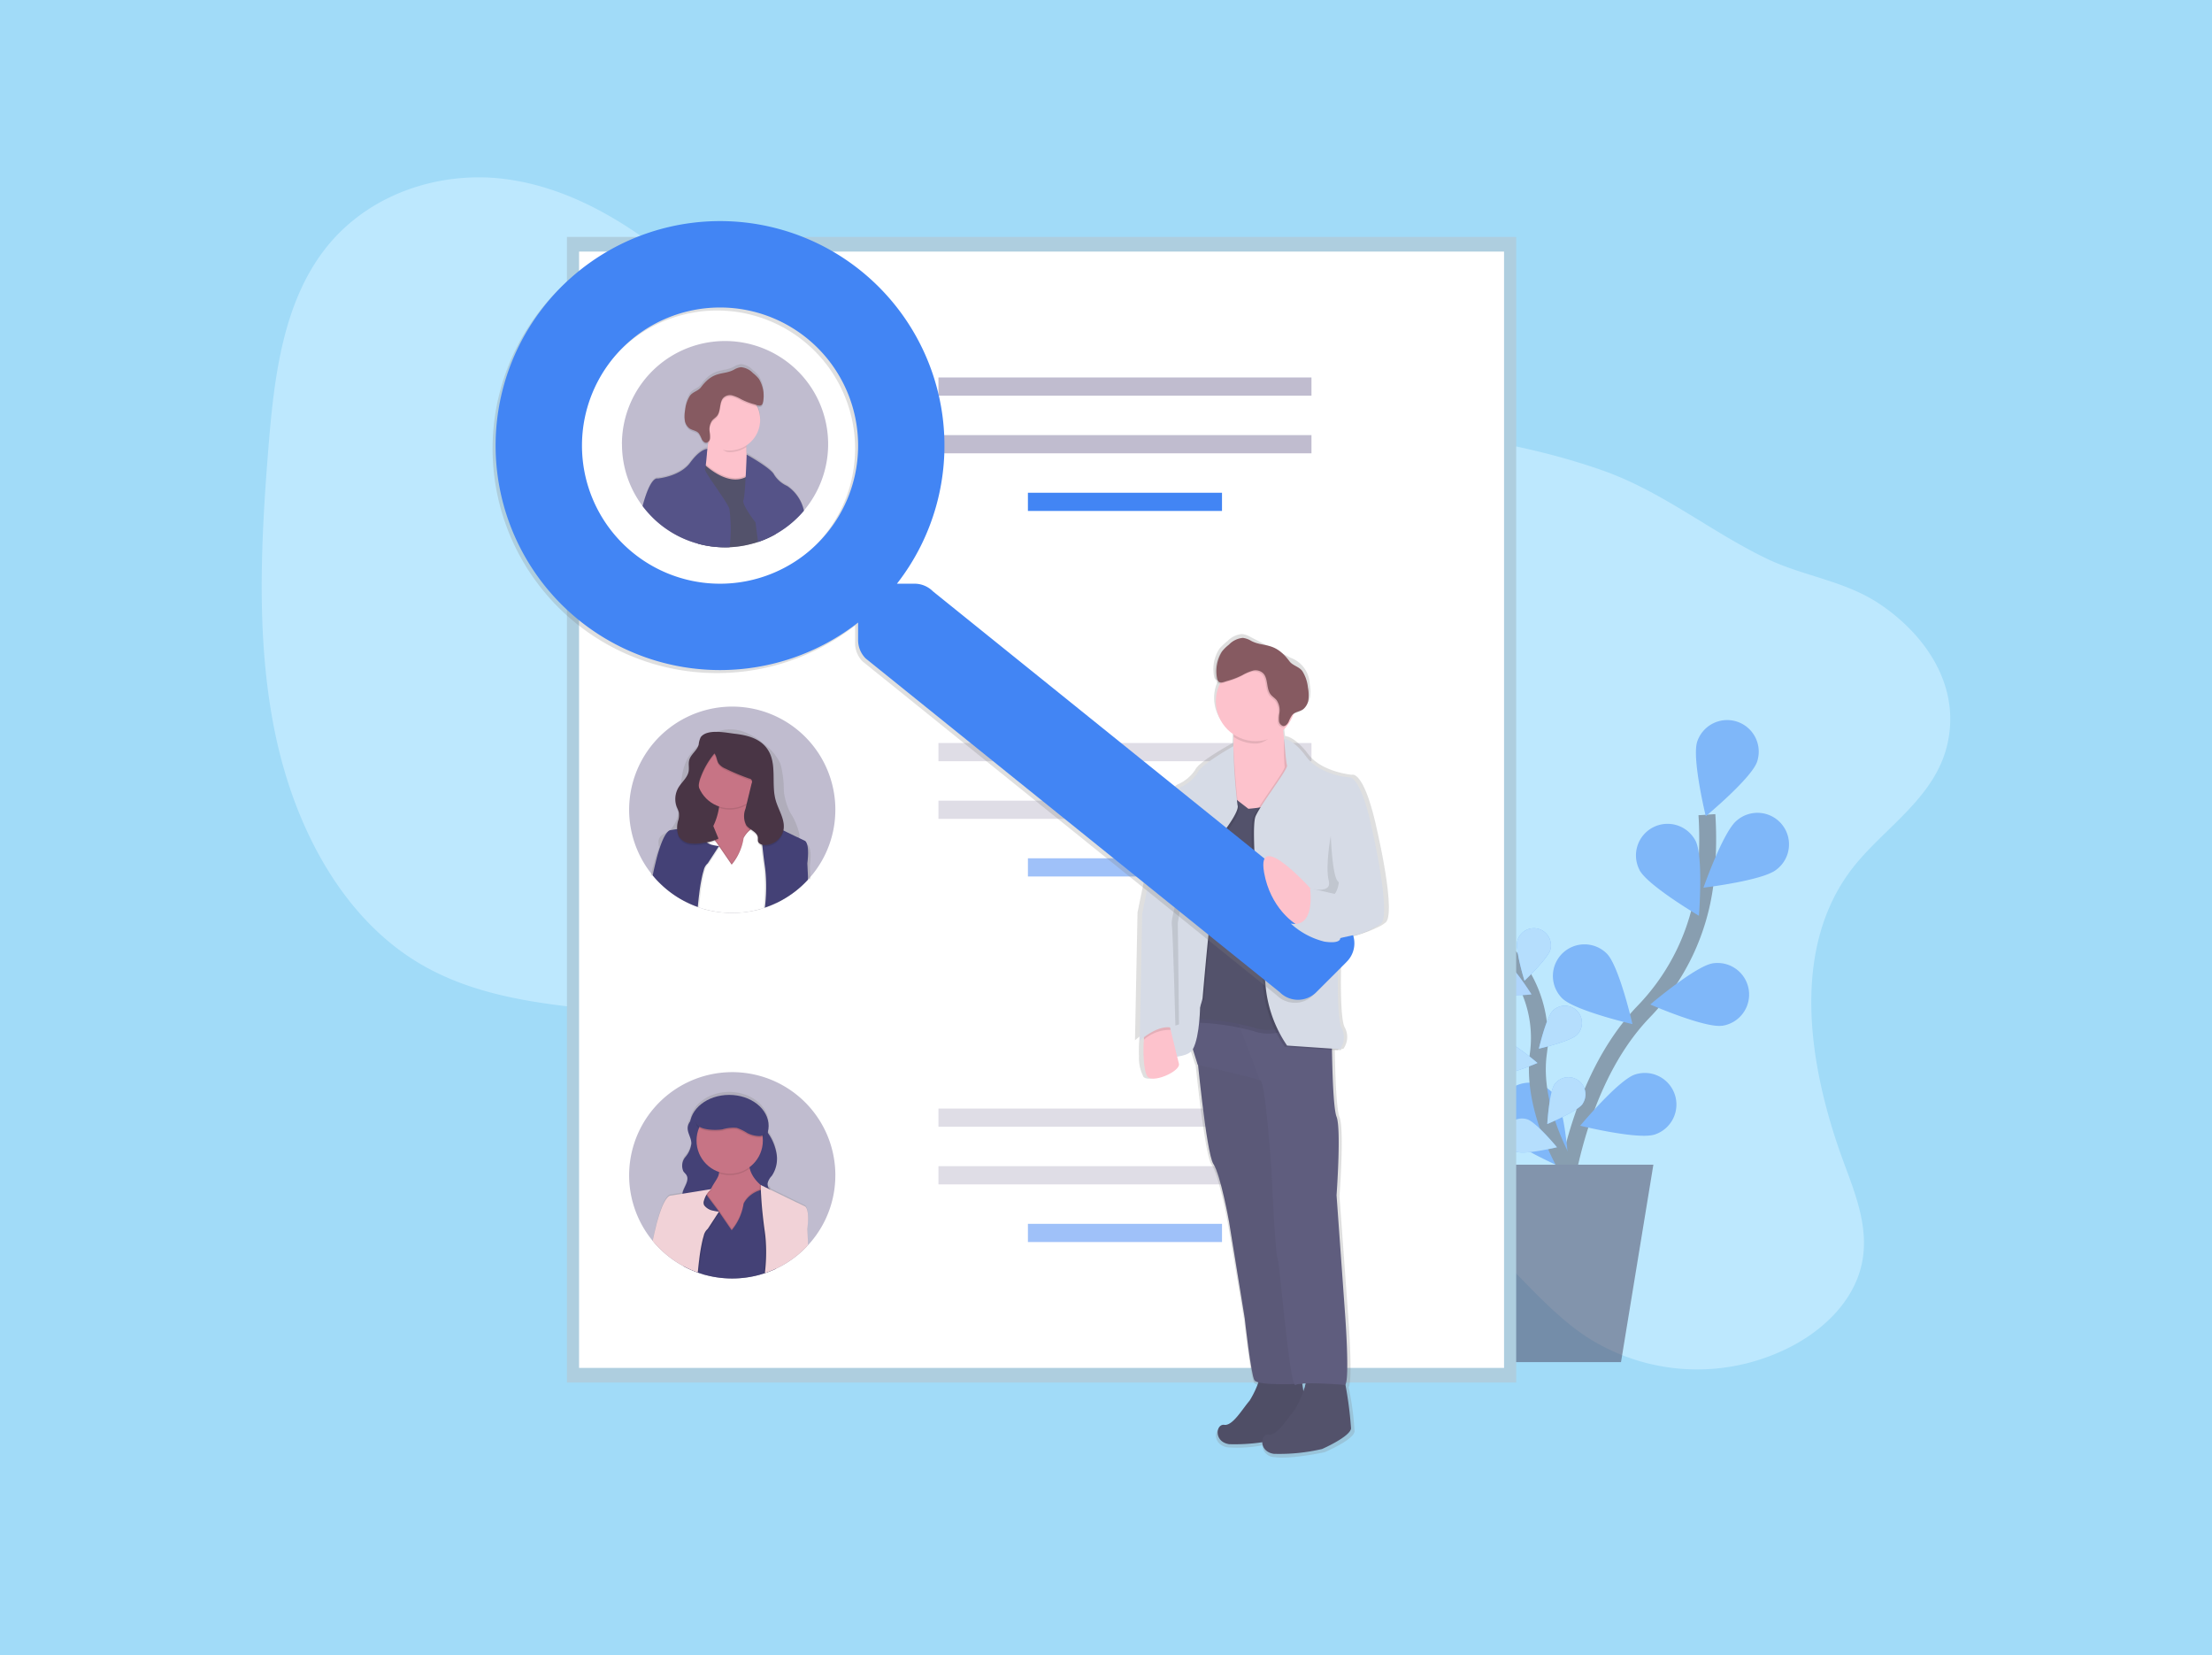 <svg xmlns="http://www.w3.org/2000/svg" xmlns:xlink="http://www.w3.org/1999/xlink" width="262" height="196" viewBox="0 0 262 196">
  <rect x="0" y="0" width="262" height="196" fill="#333333" stroke="none"/>
  <defs>
    <linearGradient id="linear-gradient" x1="15.431" y1="13.746" x2="15.431" y2="13.792" gradientUnits="objectBoundingBox">
      <stop offset="0" stop-color="gray" stop-opacity="0.251"/>
      <stop offset="0.54" stop-color="gray" stop-opacity="0.122"/>
      <stop offset="1" stop-color="gray" stop-opacity="0.102"/>
    </linearGradient>
    <linearGradient id="linear-gradient-2" x1="15.804" y1="11.618" x2="15.858" y2="11.618" xlink:href="#linear-gradient"/>
    <linearGradient id="linear-gradient-3" x1="8.028" y1="3.28" x2="8.028" y2="3.291" xlink:href="#linear-gradient"/>
    <linearGradient id="linear-gradient-4" x1="3.199" y1="3.994" x2="3.199" y2="4.005" xlink:href="#linear-gradient"/>
    <linearGradient id="linear-gradient-5" x1="15.356" y1="15.78" x2="15.356" y2="15.826" xlink:href="#linear-gradient"/>
  </defs>
  <g id="card-2" transform="translate(504.6 49.777)">
    <rect id="Rectangle_4205" data-name="Rectangle 4205" width="262" height="196" transform="translate(-504.6 -49.778)" fill="#a1dbf8"/>
    <g id="Group_167249" data-name="Group 167249" opacity="0.82">
      <g id="undraw_connecting_teams3_1pgn" data-name="undraw connecting teams3 1pgn">
        <ellipse id="Ellipse_1231" data-name="Ellipse 1231" cx="0.443" cy="0.831" rx="0.443" ry="0.831" transform="translate(-435.303 47.406)" fill="#ccc"/>
      </g>
    </g>
    <g id="undraw_people_search_wctu" data-name="undraw people search wctu">
      <path id="Path_155789" data-name="Path 155789" d="M-285.554,53.522c-7.032,9.648-4.711,23.42-.647,34.393,1.361,3.673,2.908,7.558,2.2,11.554-.862,4.885-4.914,8.546-9.126,10.539a24.179,24.179,0,0,1-23.616-1.525c-5.927-3.951-10.1-10.518-16.141-14.28-10.112-6.3-23.239-3.483-34.493,1.324-7.962,3.4-16.683,7.779-24.442,4.639-5.46-2.209-9.136-7.833-11.071-13.844-.934-2.9-1.588-6.053-3.448-8.325a12.749,12.749,0,0,0-4.072-3.078c-13.72-7.184-31.368-2.694-44.669-10.71-8.98-5.413-14.57-15.918-16.892-26.962s-1.748-22.7-.823-34.161c.657-8.143,1.7-16.845,6.593-23.244,5.178-6.766,13.857-9.454,21.617-8.395s14.719,5.37,20.805,10.516c7.613,6.419,14.618,14.478,24.087,16.915,6.45,1.66,13.3.485,20.006-.034,11.207-.866,22.375.131,33.475,1.257,10.625,1.078,21.324,2.281,31.388,5.814,7.121,2.5,12.766,7.225,19.471,10.455,4.37,2.1,9.178,2.593,13.291,5.313,5.076,3.35,9.663,9.284,8.174,16.405C-275.291,44.856-281.818,48.4-285.554,53.522Z" fill="#bde8fe"/>
      <g id="Group_167355" data-name="Group 167355" opacity="0.5">
        <path id="Path_155790" data-name="Path 155790" d="M-320.04,97.529s.593-17.558,10.092-27.48a26.612,26.612,0,0,0,7.3-15.173,44.77,44.77,0,0,0,.223-8.185" fill="none" stroke="#535461" stroke-miterlimit="10" stroke-width="2"/>
        <path id="Path_155791" data-name="Path 155791" d="M-296.476,40.407c-.65,1.961-6.085,6.466-6.085,6.466s-1.665-6.863-1.015-8.822a3.74,3.74,0,0,1,4.727-2.372,3.74,3.74,0,0,1,2.373,4.727h0Z" fill="#4285f4"/>
        <path id="Path_155792" data-name="Path 155792" d="M-294.211,53.213c-1.621,1.293-8.621,2.123-8.621,2.123s2.335-6.665,3.951-7.956a3.738,3.738,0,0,1,5.273.389A3.738,3.738,0,0,1-294,53.042c-.069.06-.141.118-.215.172Z" fill="#4285f4"/>
        <path id="Path_155793" data-name="Path 155793" d="M-300.62,71.684c-2.044.3-8.515-2.514-8.515-2.514s5.377-4.576,7.421-4.878a3.741,3.741,0,0,1,4.247,3.153,3.74,3.74,0,0,1-3.153,4.247Z" fill="#4285f4"/>
        <path id="Path_155794" data-name="Path 155794" d="M-308.617,84.569c-1.963.643-8.819-1.045-8.819-1.045s4.528-5.419,6.491-6.062a3.742,3.742,0,0,1,4.721,2.386,3.74,3.74,0,0,1-2.386,4.721h-.007Z" fill="#4285f4"/>
        <path id="Path_155795" data-name="Path 155795" d="M-310.413,53.243c.954,1.832,7.042,5.419,7.042,5.419s.553-7.039-.4-8.872a3.74,3.74,0,0,0-5.044-1.591,3.739,3.739,0,0,0-1.591,5.043Z" fill="#4285f4"/>
        <path id="Path_155796" data-name="Path 155796" d="M-319.575,68.429c1.458,1.464,8.334,3.066,8.334,3.066s-1.579-6.882-3.035-8.346a3.74,3.74,0,0,0-5.289-.01,3.739,3.739,0,0,0-.011,5.289Z" fill="#4285f4"/>
        <path id="Path_155797" data-name="Path 155797" d="M-326.454,84.412c1.189,1.688,7.7,4.431,7.7,4.431s-.392-7.049-1.582-8.74a3.739,3.739,0,0,0-5.182-1.052,3.738,3.738,0,0,0-1.053,5.181c.041.062.084.122.128.181Z" fill="#4285f4"/>
        <path id="Path_155798" data-name="Path 155798" d="M-317.953,90.262s-5.388-7.838-4.443-15.213a14.41,14.41,0,0,0-1.7-8.955,24.362,24.362,0,0,0-2.536-3.635" fill="none" stroke="#535461" stroke-miterlimit="10" stroke-width="2"/>
        <path id="Path_155799" data-name="Path 155799" d="M-326.065,57.807c.347,1.063-.569,4.774-.569,4.774s-2.933-2.453-3.28-3.515a2.025,2.025,0,0,1,1.241-2.581,2.026,2.026,0,0,1,2.581,1.241l.027.083Z" fill="#4285f4"/>
        <path id="Path_155800" data-name="Path 155800" d="M-320.96,62.655c-.286,1.078-3.073,3.7-3.073,3.7s-1.128-3.653-.842-4.734a2.026,2.026,0,0,1,2.492-1.411,2.026,2.026,0,0,1,1.423,2.447Z" fill="#4285f4"/>
        <path id="Path_155801" data-name="Path 155801" d="M-317.809,72.76c-.792.788-4.519,1.642-4.519,1.642s.869-3.723,1.663-4.512a2.026,2.026,0,0,1,2.865.04,2.025,2.025,0,0,1-.009,2.834Z" fill="#4285f4"/>
        <path id="Path_155802" data-name="Path 155802" d="M-317.147,80.944c-.648.911-4.185,2.378-4.185,2.378s.228-3.817.876-4.727a2.025,2.025,0,0,1,2.834-.411,2.025,2.025,0,0,1,.466,2.757Z" fill="#4285f4"/>
        <path id="Path_155803" data-name="Path 155803" d="M-328.005,67.876c1,.492,4.806.1,4.806.1s-2.024-3.244-3.028-3.734a2.023,2.023,0,0,0-2.707.93,2.024,2.024,0,0,0,.929,2.707Z" fill="#4285f4"/>
        <path id="Path_155804" data-name="Path 155804" d="M-327.109,77.44c1.106.169,4.616-1.345,4.616-1.345s-2.9-2.489-4.007-2.651a2.026,2.026,0,0,0-2.379,1.6,2.025,2.025,0,0,0,1.594,2.379c.058.011.117.02.176.026Z" fill="#4285f4"/>
        <path id="Path_155805" data-name="Path 155805" d="M-324.965,86.612c1.061.359,4.778-.539,4.778-.539s-2.439-2.944-3.5-3.3a2.025,2.025,0,0,0-2.56,1.284,2.025,2.025,0,0,0,1.283,2.56Z" fill="#4285f4"/>
        <path id="Path_155806" data-name="Path 155806" d="M-326.065,57.807c.347,1.063-.569,4.774-.569,4.774s-2.933-2.453-3.28-3.515a2.025,2.025,0,0,1,1.241-2.581,2.026,2.026,0,0,1,2.581,1.241l.027.083Z" fill="#fff" opacity="0.5"/>
        <path id="Path_155807" data-name="Path 155807" d="M-320.96,62.655c-.286,1.078-3.073,3.7-3.073,3.7s-1.128-3.653-.842-4.734a2.026,2.026,0,0,1,2.492-1.411,2.026,2.026,0,0,1,1.423,2.447Z" fill="#aed4fb"/>
        <path id="Path_155808" data-name="Path 155808" d="M-317.809,72.76c-.792.788-4.519,1.642-4.519,1.642s.869-3.723,1.663-4.512a2.026,2.026,0,0,1,2.865.04,2.025,2.025,0,0,1-.009,2.834Z" fill="#aed4fb"/>
        <path id="Path_155809" data-name="Path 155809" d="M-317.147,80.944c-.648.911-4.185,2.378-4.185,2.378s.228-3.817.876-4.727a2.025,2.025,0,0,1,2.834-.411,2.025,2.025,0,0,1,.466,2.757Z" fill="#aed4fb"/>
        <path id="Path_155810" data-name="Path 155810" d="M-328.005,67.876c1,.492,4.806.1,4.806.1s-2.024-3.244-3.028-3.734a2.023,2.023,0,0,0-2.707.93,2.024,2.024,0,0,0,.929,2.707Z" fill="#fff" opacity="0.5"/>
        <path id="Path_155811" data-name="Path 155811" d="M-327.109,77.44c1.106.169,4.616-1.345,4.616-1.345s-2.9-2.489-4.007-2.651a2.026,2.026,0,0,0-2.379,1.6,2.025,2.025,0,0,0,1.594,2.379c.058.011.117.02.176.026Z" fill="#aed4fb"/>
        <path id="Path_155812" data-name="Path 155812" d="M-324.965,86.612c1.061.359,4.778-.539,4.778-.539s-2.439-2.944-3.5-3.3a2.025,2.025,0,0,0-2.56,1.284,2.025,2.025,0,0,0,1.283,2.56Z" fill="#aed4fb"/>
        <path id="Path_155813" data-name="Path 155813" d="M-327.924,111.515H-312.6l3.833-23.372h-22.989Z" fill="#474059"/>
      </g>
      <rect id="Rectangle_30547" data-name="Rectangle 30547" width="112.433" height="135.655" transform="translate(-437.449 -21.72)" fill="#aecedf"/>
      <rect id="Rectangle_30548" data-name="Rectangle 30548" width="109.559" height="132.189" transform="translate(-436.012 -19.985)" fill="#fff"/>
      <rect id="Rectangle_30549" data-name="Rectangle 30549" width="44.183" height="2.155" transform="translate(-393.446 -5.078)" fill="#c0bccf"/>
      <rect id="Rectangle_30550" data-name="Rectangle 30550" width="44.183" height="2.155" transform="translate(-393.446 1.747)" fill="#c0bccf"/>
      <rect id="Rectangle_30551" data-name="Rectangle 30551" width="22.989" height="2.155" transform="translate(-382.849 8.572)" fill="#4285f4"/>
      <rect id="Rectangle_30552" data-name="Rectangle 30552" width="44.183" height="2.155" transform="translate(-393.446 38.207)" fill="#dfdde6"/>
      <rect id="Rectangle_30553" data-name="Rectangle 30553" width="44.183" height="2.155" transform="translate(-393.446 45.032)" fill="#dfdde6"/>
      <rect id="Rectangle_30554" data-name="Rectangle 30554" width="22.989" height="2.155" transform="translate(-382.849 51.857)" fill="#9fc1f9"/>
      <rect id="Rectangle_30555" data-name="Rectangle 30555" width="44.183" height="2.155" transform="translate(-393.446 81.492)" fill="#dfdde6"/>
      <rect id="Rectangle_30556" data-name="Rectangle 30556" width="44.183" height="2.155" transform="translate(-393.446 88.317)" fill="#dfdde6"/>
      <rect id="Rectangle_30557" data-name="Rectangle 30557" width="22.989" height="2.155" transform="translate(-382.849 95.142)" fill="#9fc1f9"/>
      <g id="Group_167356" data-name="Group 167356">
        <path id="Path_155815" data-name="Path 155815" d="M-405.659,46.107a12.153,12.153,0,0,1-2.94,7.948c-.093.11-.19.217-.289.323-.049.056-.1.11-.151.162a11.95,11.95,0,0,1-1.3,1.184l-.032.023a12.164,12.164,0,0,1-3.617,1.943l-.163.052c-.1.034-.2.065-.307.093l-.041.013a12.268,12.268,0,0,1-6.744,0h-.022c-.18-.052-.359-.106-.524-.165l-.153-.054a11.706,11.706,0,0,1-1.688-.747l-.034-.018a12.245,12.245,0,0,1-2.392-1.694l-.059-.056a11.413,11.413,0,0,1-1.043-1.078c-.043-.048-.084-.1-.126-.149-.079-.093-.154-.19-.23-.287a12.213,12.213,0,0,1,2.153-17.137,12.213,12.213,0,0,1,17.137,2.153,12.214,12.214,0,0,1,2.568,7.491Z" fill="#c0bccf"/>
        <path id="Path_155816" data-name="Path 155816" d="M-409,50.228l-.927-.417a3.744,3.744,0,0,0,.018-.424,3.575,3.575,0,0,0,0-.359,8.106,8.106,0,0,0-1.119-2.631,7.464,7.464,0,0,1-.731-2.514,12.144,12.144,0,0,0-.4-3.208,5.788,5.788,0,0,0-1.638-2.1,8.329,8.329,0,0,0-2.631-1.669,4.66,4.66,0,0,0-3.134-.084,6.761,6.761,0,0,0-2.258,1.631,7.6,7.6,0,0,0-1.275,1.451,6.293,6.293,0,0,0-.718,2.195,33.5,33.5,0,0,0-.442,3.668,3.536,3.536,0,0,1-1.056,2.818c-.427.307-1.029.48-1.225.945a.961.961,0,0,0-.065.44,1.654,1.654,0,0,0,.027.372c.013.072.027.142.045.214a15.757,15.757,0,0,0-.632,1.918c-.131.485-.251.961-.359,1.422h.445l1.674.039h.023l1.8.041h.009l1.674.04h.041l.483.034h.158l6.694.154h.036l.445.011h.156l1.34.031h0l1.976.045h.014l1.487.036h.463l-.079-1.559C-408.353,50.377-409,50.228-409,50.228Zm-7.52-.19a5.845,5.845,0,0,1-1.415,2.94l-1.424-1.94.052-.075,1.372,1.868a5.841,5.841,0,0,0,1.415-2.94,1.63,1.63,0,0,1,.113-.194l.032.1a1.938,1.938,0,0,0-.15.241Zm2.177,5.187a1.032,1.032,0,0,0-.013-.2c-.013-.066-.011-.126-.02-.19s-.016-.128-.025-.192-.022-.128-.034-.192-.025-.128-.04-.192a.291.291,0,0,0-.014-.065c-.02-.084-.042-.169-.065-.253s-.038-.137-.059-.2a.264.264,0,0,0-.029-.09c-.011-.029-.031-.1-.047-.145l-.032-.093c-.014-.041-.029-.084-.045-.126-.027-.075-.056-.149-.084-.224s-.059-.149-.09-.223c-.061-.151-.128-.3-.194-.451-.26-.582-.553-1.155-.823-1.722a9.024,9.024,0,0,1-.384-.912l-.034.045a1.913,1.913,0,0,0-.145.242,5.845,5.845,0,0,1-1.415,2.94l-1.424-1.94-1.246,1.8a1.457,1.457,0,0,0-.5.83c-.039.117-.077.246-.113.381-.025.092-.048.18-.07.282-.013.048-.023.1-.034.147l-.032.153v.023c-.022.1-.043.212-.063.321s-.043.235-.063.36c-.015.078-.027.155-.038.232-.025.148-.047.3-.068.45-.013.089-.025.18-.036.26l-.043.335c.092.275.194.539.3.815a1.3,1.3,0,0,1,.117.462,13.091,13.091,0,0,0,6.744,0,.043.043,0,0,1,0-.016,1.863,1.863,0,0,1-.043-.458h0a11.6,11.6,0,0,1,.18-1.286,4.455,4.455,0,0,0,.034-.632v-.075c-.005-.068-.007-.129-.009-.189Zm0,0a1.032,1.032,0,0,0-.013-.2c-.013-.066-.011-.126-.02-.19s-.016-.128-.025-.192-.022-.128-.034-.192-.025-.128-.04-.192a.291.291,0,0,0-.014-.065c-.02-.084-.042-.169-.065-.253s-.038-.137-.059-.2a.264.264,0,0,0-.029-.09c-.011-.029-.031-.1-.047-.145l-.032-.093c-.014-.041-.029-.084-.045-.126-.027-.075-.056-.149-.084-.224s-.059-.149-.09-.223c-.061-.151-.128-.3-.194-.451-.26-.582-.553-1.155-.823-1.722a9.024,9.024,0,0,1-.384-.912l-.034.045a1.913,1.913,0,0,0-.145.242,5.845,5.845,0,0,1-1.415,2.94l-1.424-1.94-1.246,1.8a1.457,1.457,0,0,0-.5.83c-.039.117-.077.246-.113.381-.025.092-.048.18-.07.282-.013.048-.023.1-.034.147l-.032.153v.023c-.022.1-.043.212-.063.321s-.043.235-.063.36c-.015.078-.027.155-.038.232-.025.148-.047.3-.068.45-.013.089-.025.18-.036.26l-.043.335c.092.275.194.539.3.815a1.3,1.3,0,0,1,.117.462,13.091,13.091,0,0,0,6.744,0,.043.043,0,0,1,0-.016,1.863,1.863,0,0,1-.043-.458h0a11.6,11.6,0,0,1,.18-1.286,4.455,4.455,0,0,0,.034-.632v-.075c-.005-.068-.007-.129-.009-.189Zm0,0a1.032,1.032,0,0,0-.013-.2c-.013-.066-.011-.126-.02-.19s-.016-.128-.025-.192-.022-.128-.034-.192-.025-.128-.04-.192a.291.291,0,0,0-.014-.065c-.02-.084-.042-.169-.065-.253s-.038-.137-.059-.2a.264.264,0,0,0-.029-.09c-.011-.029-.031-.1-.047-.145l-.032-.093c-.014-.041-.029-.084-.045-.126-.027-.075-.056-.149-.084-.224s-.059-.149-.09-.223c-.061-.151-.128-.3-.194-.451-.26-.582-.553-1.155-.823-1.722a9.024,9.024,0,0,1-.384-.912l-.034.045a1.913,1.913,0,0,0-.145.242,5.845,5.845,0,0,1-1.415,2.94l-1.424-1.94-1.246,1.8a1.457,1.457,0,0,0-.5.83c-.039.117-.077.246-.113.381-.025.092-.048.18-.07.282-.013.048-.023.1-.034.147l-.032.153v.023c-.022.1-.043.212-.063.321s-.043.235-.063.36c-.015.078-.027.155-.038.232-.025.148-.047.3-.068.45-.013.089-.025.18-.036.26l-.043.335c.092.275.194.539.3.815a1.3,1.3,0,0,1,.117.462,13.091,13.091,0,0,0,6.744,0,.043.043,0,0,1,0-.016,1.863,1.863,0,0,1-.043-.458h0a11.6,11.6,0,0,1,.18-1.286,4.455,4.455,0,0,0,.034-.632v-.075c-.005-.068-.007-.129-.009-.189Zm0,0a1.032,1.032,0,0,0-.013-.2c-.013-.066-.011-.126-.02-.19s-.016-.128-.025-.192-.022-.128-.034-.192-.025-.128-.04-.192a.291.291,0,0,0-.014-.065c-.02-.084-.042-.169-.065-.253s-.038-.137-.059-.2a.264.264,0,0,0-.029-.09c-.011-.029-.031-.1-.047-.145l-.032-.093c-.014-.041-.029-.084-.045-.126-.027-.075-.056-.149-.084-.224s-.059-.149-.09-.223c-.061-.151-.128-.3-.194-.451-.26-.582-.553-1.155-.823-1.722a9.024,9.024,0,0,1-.384-.912l-.034.045a1.913,1.913,0,0,0-.145.242,5.845,5.845,0,0,1-1.415,2.94l-1.424-1.94-1.246,1.8a1.457,1.457,0,0,0-.5.83c-.039.117-.077.246-.113.381-.025.092-.048.18-.07.282-.013.048-.023.1-.034.147l-.032.153v.023c-.022.1-.043.212-.063.321s-.043.235-.063.36c-.015.078-.027.155-.038.232-.025.148-.047.3-.068.45-.013.089-.025.18-.036.26l-.043.335c.092.275.194.539.3.815a1.3,1.3,0,0,1,.117.462,13.091,13.091,0,0,0,6.744,0,.043.043,0,0,1,0-.016,1.863,1.863,0,0,1-.043-.458h0a11.6,11.6,0,0,1,.18-1.286,4.455,4.455,0,0,0,.034-.632v-.075c-.005-.068-.007-.129-.009-.189Z" fill="url(#linear-gradient)"/>
        <rect id="Rectangle_30558" data-name="Rectangle 30558" width="8.262" height="5.568" transform="translate(-422.542 42.697)" fill="#493545"/>
        <path id="Path_155817" data-name="Path 155817" d="M-412.908,48.837l-3.457,4.871-3.614-.314s-4.715.313-1.572-3.3a7.748,7.748,0,0,0,2.11-4.217,3.269,3.269,0,0,0-.224-1.753l3.928-.471a2.935,2.935,0,0,0-.065,1.64C-415.309,47.334-412.908,48.837-412.908,48.837Z" fill="#c77485"/>
        <path id="Path_155818" data-name="Path 155818" d="M-415.8,45.289a3.925,3.925,0,0,1-3.639.586,3.259,3.259,0,0,0-.225-1.753l3.928-.471A2.928,2.928,0,0,0-415.8,45.289Z" opacity="0.1"/>
        <circle id="Ellipse_2280" data-name="Ellipse 2280" cx="3.928" cy="3.928" r="3.928" transform="translate(-422.1 38.072)" fill="#c77485"/>
        <path id="Path_155819" data-name="Path 155819" d="M-413.051,49.039l-.092-.359-.079-.316-.117-.467-.022-.086-.018-.072s.093-.282-.523-.19l-.115.02c-.1.02-.21.047-.339.083l-.117.036-.154.049h0a3.369,3.369,0,0,0-1.3.787,2.979,2.979,0,0,0-.436.528c-.013.018-.022.034-.032.048a1.673,1.673,0,0,0-.113.208,6.4,6.4,0,0,1-1.415,3.143l-1.381-2-.027-.04-.329-.478-.117-.154-.04-.054-.718-.964-.18-.241-.059-.081-.088-.117-.207-.275-.808.472-1.078.629-.629,4.086v.113l.02.338.131,2.22v.031l-.23.92.034.018a11.707,11.707,0,0,0,1.688.747l.153.054c.18.059.348.113.524.165a.757.757,0,0,1,.014.081v-.077a12.268,12.268,0,0,0,6.744,0l.041-.013c.1-.029.207-.059.307-.093l.163-.052a11.947,11.947,0,0,0,1.3-.521l.151-3.215.108-2.319V51.5Z" opacity="0.1"/>
        <path id="Path_155820" data-name="Path 155820" d="M-414.344,55.01a1.208,1.208,0,0,0-.013-.216c-.013-.072-.011-.135-.02-.2s-.016-.137-.025-.2-.022-.136-.034-.2-.025-.137-.04-.2a.316.316,0,0,0-.014-.068c-.02-.09-.041-.18-.065-.271s-.038-.145-.059-.217a.326.326,0,0,0-.029-.1c-.011-.031-.031-.1-.047-.156l-.032-.1q-.021-.068-.045-.135c-.027-.081-.056-.16-.084-.241s-.059-.16-.09-.239c-.061-.162-.128-.322-.194-.481-.26-.621-.553-1.234-.823-1.841a9.971,9.971,0,0,1-.384-.975l-.034.048a2.195,2.195,0,0,0-.145.259,6.411,6.411,0,0,1-1.415,3.143l-1.424-2.074-1.246,1.916a1.565,1.565,0,0,0-.5.887c-.04.126-.077.262-.113.408-.025.1-.048.2-.07.3-.013.052-.023.1-.034.158l-.032.163V54.4c-.022.111-.043.226-.063.343s-.043.251-.063.379c-.015.083-.027.166-.038.248-.025.16-.047.321-.068.481-.013.093-.025.18-.036.278l-.043.359c.092.295.194.586.3.871a1.457,1.457,0,0,1,.117.494,12.268,12.268,0,0,0,6.744,0,.054.054,0,0,1,0-.018,2.119,2.119,0,0,1-.043-.49h0a13.249,13.249,0,0,1,.18-1.374,5.065,5.065,0,0,0,.034-.675v-.081C-414.34,55.139-414.342,55.075-414.344,55.01Zm0,0a1.208,1.208,0,0,0-.013-.216c-.013-.072-.011-.135-.02-.2s-.016-.137-.025-.2-.022-.136-.034-.2-.025-.137-.04-.2a.316.316,0,0,0-.014-.068c-.02-.09-.041-.18-.065-.271s-.038-.145-.059-.217a.326.326,0,0,0-.029-.1c-.011-.031-.031-.1-.047-.156l-.032-.1q-.021-.068-.045-.135c-.027-.081-.056-.16-.084-.241s-.059-.16-.09-.239c-.061-.162-.128-.322-.194-.481-.26-.621-.553-1.234-.823-1.841a9.971,9.971,0,0,1-.384-.975l-.034.048a2.195,2.195,0,0,0-.145.259,6.411,6.411,0,0,1-1.415,3.143l-1.424-2.074-1.246,1.916a1.565,1.565,0,0,0-.5.887c-.04.126-.077.262-.113.408-.025.1-.048.2-.07.3-.013.052-.023.1-.034.158l-.032.163V54.4c-.022.111-.043.226-.063.343s-.043.251-.063.379c-.015.083-.027.166-.038.248-.025.16-.047.321-.068.481-.013.093-.025.18-.036.278l-.043.359c.092.295.194.586.3.871a1.457,1.457,0,0,1,.117.494,12.268,12.268,0,0,0,6.744,0,.054.054,0,0,1,0-.018,2.119,2.119,0,0,1-.043-.49h0a13.249,13.249,0,0,1,.18-1.374,5.065,5.065,0,0,0,.034-.675v-.081C-414.34,55.139-414.342,55.075-414.344,55.01Zm0,0a1.208,1.208,0,0,0-.013-.216c-.013-.072-.011-.135-.02-.2s-.016-.137-.025-.2-.022-.136-.034-.2-.025-.137-.04-.2a.316.316,0,0,0-.014-.068c-.02-.09-.041-.18-.065-.271s-.038-.145-.059-.217a.326.326,0,0,0-.029-.1c-.011-.031-.031-.1-.047-.156l-.032-.1q-.021-.068-.045-.135c-.027-.081-.056-.16-.084-.241s-.059-.16-.09-.239c-.061-.162-.128-.322-.194-.481-.26-.621-.553-1.234-.823-1.841a9.971,9.971,0,0,1-.384-.975l-.034.048a2.195,2.195,0,0,0-.145.259,6.411,6.411,0,0,1-1.415,3.143l-1.424-2.074-1.246,1.916a1.565,1.565,0,0,0-.5.887c-.04.126-.077.262-.113.408-.025.1-.048.2-.07.3-.013.052-.023.1-.034.158l-.032.163V54.4c-.022.111-.043.226-.063.343s-.043.251-.063.379c-.015.083-.027.166-.038.248-.025.16-.047.321-.068.481-.013.093-.025.18-.036.278l-.043.359c.092.295.194.586.3.871a1.457,1.457,0,0,1,.117.494,12.268,12.268,0,0,0,6.744,0,.054.054,0,0,1,0-.018,2.119,2.119,0,0,1-.043-.49h0a13.249,13.249,0,0,1,.18-1.374,5.065,5.065,0,0,0,.034-.675v-.081C-414.34,55.139-414.342,55.075-414.344,55.01Zm1.9-3.371-.637-2.555-.11-.438-.031-.12h0l-.156-.625v-.016h0a.144.144,0,0,0-.013-.081c-.023-.047-.083-.1-.221-.108a1.389,1.389,0,0,0-.158,0h0a2.893,2.893,0,0,0-.462.086c-.074.02-.153.041-.237.068l-.154.049h-.014a3.443,3.443,0,0,0-1.132.629,3.051,3.051,0,0,0-.575.636l-.034.048a2.195,2.195,0,0,0-.145.259,6.407,6.407,0,0,1-1.415,3.143l-1.428-2.08-.081-.117-.014-.02-.207-.3-.156-.208-.041-.054-.736-.982h0l-.233-.318v-.011l-.081-.11-.154-.2-.539.314-1.347.785-.621,4.043V53.4l.018.3.133,2.25v.128l-.2.81a11.707,11.707,0,0,0,1.688.747l.153.054c.18.059.348.113.524.165a.757.757,0,0,1,.014.081v-.077a12.268,12.268,0,0,0,6.744,0l.041-.013c.1-.029.207-.059.307-.093l.163-.052a11.946,11.946,0,0,0,1.3-.521l.149-3.211.108-2.294Zm-8.833,6.2a.757.757,0,0,1,.014.081v-.077Zm6.929-2.831a1.208,1.208,0,0,0-.013-.216c-.013-.072-.011-.135-.02-.2s-.016-.137-.025-.2-.022-.136-.034-.2-.025-.137-.04-.2a.316.316,0,0,0-.014-.068c-.02-.09-.041-.18-.065-.271s-.038-.145-.059-.217a.327.327,0,0,0-.029-.1c-.011-.031-.031-.1-.047-.156l-.032-.1q-.021-.068-.045-.135c-.027-.081-.056-.16-.084-.241s-.059-.16-.09-.239c-.061-.162-.128-.322-.194-.481-.26-.621-.553-1.234-.823-1.841a9.971,9.971,0,0,1-.384-.975l-.034.048a2.2,2.2,0,0,0-.145.259,6.411,6.411,0,0,1-1.415,3.143l-1.424-2.074-1.246,1.916a1.565,1.565,0,0,0-.5.887c-.04.126-.077.262-.113.408-.025.1-.048.2-.07.3-.013.052-.023.1-.034.158l-.032.163V54.4c-.022.111-.043.226-.063.343s-.043.251-.063.379c-.015.083-.027.166-.038.248-.025.16-.047.321-.068.481-.013.093-.025.18-.036.278l-.043.359c.092.3.194.586.3.871a1.457,1.457,0,0,1,.117.494,12.268,12.268,0,0,0,6.744,0,.054.054,0,0,1,0-.018,2.118,2.118,0,0,1-.043-.49h0a13.249,13.249,0,0,1,.18-1.374,5.071,5.071,0,0,0,.034-.675v-.081c0-.077,0-.141-.006-.206Zm0,0a1.208,1.208,0,0,0-.013-.216c-.013-.072-.011-.135-.02-.2s-.016-.137-.025-.2-.022-.136-.034-.2-.025-.137-.04-.2a.316.316,0,0,0-.014-.068c-.02-.09-.041-.18-.065-.271s-.038-.145-.059-.217a.327.327,0,0,0-.029-.1c-.011-.031-.031-.1-.047-.156l-.032-.1q-.021-.068-.045-.135c-.027-.081-.056-.16-.084-.241s-.059-.16-.09-.239c-.061-.162-.128-.322-.194-.481-.26-.621-.553-1.234-.823-1.841a9.971,9.971,0,0,1-.384-.975l-.034.048a2.2,2.2,0,0,0-.145.259,6.411,6.411,0,0,1-1.415,3.143l-1.424-2.074-1.246,1.916a1.565,1.565,0,0,0-.5.887c-.04.126-.077.262-.113.408-.025.1-.048.2-.07.3-.013.052-.023.1-.034.158l-.032.163V54.4c-.022.111-.043.226-.063.343s-.043.251-.063.379c-.015.083-.027.166-.038.248-.025.16-.047.321-.068.481-.013.093-.025.18-.036.278l-.043.359c.092.3.194.586.3.871a1.457,1.457,0,0,1,.117.494,12.268,12.268,0,0,0,6.744,0,.054.054,0,0,1,0-.018,2.118,2.118,0,0,1-.043-.49h0a13.249,13.249,0,0,1,.18-1.374,5.071,5.071,0,0,0,.034-.675v-.081c0-.077,0-.141-.006-.206Zm0,0a1.208,1.208,0,0,0-.013-.216c-.013-.072-.011-.135-.02-.2s-.016-.137-.025-.2-.022-.136-.034-.2-.025-.137-.04-.2a.316.316,0,0,0-.014-.068c-.02-.09-.041-.18-.065-.271s-.038-.145-.059-.217a.327.327,0,0,0-.029-.1c-.011-.031-.031-.1-.047-.156l-.032-.1q-.021-.068-.045-.135c-.027-.081-.056-.16-.084-.241s-.059-.16-.09-.239c-.061-.162-.128-.322-.194-.481-.26-.621-.553-1.234-.823-1.841a9.971,9.971,0,0,1-.384-.975l-.034.048a2.2,2.2,0,0,0-.145.259,6.411,6.411,0,0,1-1.415,3.143l-1.424-2.074-1.246,1.916a1.565,1.565,0,0,0-.5.887c-.04.126-.077.262-.113.408-.025.1-.048.2-.07.3-.013.052-.023.1-.034.158l-.032.163V54.4c-.022.111-.043.226-.063.343s-.043.251-.063.379c-.015.083-.027.166-.038.248-.025.16-.047.321-.068.481-.013.093-.025.18-.036.278l-.043.359c.092.3.194.586.3.871a1.457,1.457,0,0,1,.117.494,12.268,12.268,0,0,0,6.744,0,.054.054,0,0,1,0-.018,2.118,2.118,0,0,1-.043-.49h0a13.249,13.249,0,0,1,.18-1.374,5.071,5.071,0,0,0,.034-.675v-.081c0-.077,0-.141-.006-.206Zm0,0a1.208,1.208,0,0,0-.013-.216c-.013-.072-.011-.135-.02-.2s-.016-.137-.025-.2-.022-.136-.034-.2-.025-.137-.04-.2a.316.316,0,0,0-.014-.068c-.02-.09-.041-.18-.065-.271s-.038-.145-.059-.217a.327.327,0,0,0-.029-.1c-.011-.031-.031-.1-.047-.156l-.032-.1q-.021-.068-.045-.135c-.027-.081-.056-.16-.084-.241s-.059-.16-.09-.239c-.061-.162-.128-.322-.194-.481-.26-.621-.553-1.234-.823-1.841a9.971,9.971,0,0,1-.384-.975l-.034.048a2.2,2.2,0,0,0-.145.259,6.411,6.411,0,0,1-1.415,3.143l-1.424-2.074-1.246,1.916a1.565,1.565,0,0,0-.5.887c-.04.126-.077.262-.113.408-.025.1-.048.2-.07.3-.013.052-.023.1-.034.158l-.032.163V54.4c-.022.111-.043.226-.063.343s-.043.251-.063.379c-.015.083-.027.166-.038.248-.025.16-.047.321-.068.481-.013.093-.025.18-.036.278l-.043.359c.092.3.194.586.3.871a1.457,1.457,0,0,1,.117.494,12.268,12.268,0,0,0,6.744,0,.054.054,0,0,1,0-.018,2.118,2.118,0,0,1-.043-.49h0a13.249,13.249,0,0,1,.18-1.374,5.071,5.071,0,0,0,.034-.675v-.081c0-.077,0-.141-.006-.206Zm0,0a1.208,1.208,0,0,0-.013-.216c-.013-.072-.011-.135-.02-.2s-.016-.137-.025-.2-.022-.136-.034-.2-.025-.137-.04-.2a.316.316,0,0,0-.014-.068c-.02-.09-.041-.18-.065-.271s-.038-.145-.059-.217a.327.327,0,0,0-.029-.1c-.011-.031-.031-.1-.047-.156l-.032-.1q-.021-.068-.045-.135c-.027-.081-.056-.16-.084-.241s-.059-.16-.09-.239c-.061-.162-.128-.322-.194-.481-.26-.621-.553-1.234-.823-1.841a9.971,9.971,0,0,1-.384-.975l-.034.048a2.2,2.2,0,0,0-.145.259,6.411,6.411,0,0,1-1.415,3.143l-1.424-2.074-1.246,1.916a1.565,1.565,0,0,0-.5.887c-.04.126-.077.262-.113.408-.025.1-.048.2-.07.3-.013.052-.023.1-.034.158l-.032.163V54.4c-.022.111-.043.226-.063.343s-.043.251-.063.379c-.015.083-.027.166-.038.248-.025.16-.047.321-.068.481-.013.093-.025.18-.036.278l-.043.359c.092.3.194.586.3.871a1.457,1.457,0,0,1,.117.494,12.268,12.268,0,0,0,6.744,0,.054.054,0,0,1,0-.018,2.118,2.118,0,0,1-.043-.49h0a13.249,13.249,0,0,1,.18-1.374,5.071,5.071,0,0,0,.034-.675v-.081c0-.077,0-.141-.006-.206Zm0,0a1.208,1.208,0,0,0-.013-.216c-.013-.072-.011-.135-.02-.2s-.016-.137-.025-.2-.022-.136-.034-.2-.025-.137-.04-.2a.316.316,0,0,0-.014-.068c-.02-.09-.041-.18-.065-.271s-.038-.145-.059-.217a.327.327,0,0,0-.029-.1c-.011-.031-.031-.1-.047-.156l-.032-.1q-.021-.068-.045-.135c-.027-.081-.056-.16-.084-.241s-.059-.16-.09-.239c-.061-.162-.128-.322-.194-.481-.26-.621-.553-1.234-.823-1.841a9.971,9.971,0,0,1-.384-.975l-.034.048a2.2,2.2,0,0,0-.145.259,6.411,6.411,0,0,1-1.415,3.143l-1.424-2.074-1.246,1.916a1.565,1.565,0,0,0-.5.887c-.04.126-.077.262-.113.408-.025.1-.048.2-.07.3-.013.052-.023.1-.034.158l-.032.163V54.4c-.022.111-.043.226-.063.343s-.043.251-.063.379c-.015.083-.027.166-.038.248-.025.16-.047.321-.068.481-.013.093-.025.18-.036.278l-.043.359c.092.3.194.586.3.871a1.457,1.457,0,0,1,.117.494,12.268,12.268,0,0,0,6.744,0,.054.054,0,0,1,0-.018,2.118,2.118,0,0,1-.043-.49h0a13.249,13.249,0,0,1,.18-1.374,5.071,5.071,0,0,0,.034-.675v-.081c0-.077,0-.141-.006-.206Zm0,0a1.208,1.208,0,0,0-.013-.216c-.013-.072-.011-.135-.02-.2s-.016-.137-.025-.2-.022-.136-.034-.2-.025-.137-.04-.2a.316.316,0,0,0-.014-.068c-.02-.09-.041-.18-.065-.271s-.038-.145-.059-.217a.327.327,0,0,0-.029-.1c-.011-.031-.031-.1-.047-.156l-.032-.1q-.021-.068-.045-.135c-.027-.081-.056-.16-.084-.241s-.059-.16-.09-.239c-.061-.162-.128-.322-.194-.481-.26-.621-.553-1.234-.823-1.841a9.971,9.971,0,0,1-.384-.975l-.034.048a2.2,2.2,0,0,0-.145.259,6.411,6.411,0,0,1-1.415,3.143l-1.424-2.074-1.246,1.916a1.565,1.565,0,0,0-.5.887c-.04.126-.077.262-.113.408-.025.1-.048.2-.07.3-.013.052-.023.1-.034.158l-.032.163V54.4c-.022.111-.043.226-.063.343s-.043.251-.063.379c-.015.083-.027.166-.038.248-.025.16-.047.321-.068.481-.013.093-.025.18-.036.278l-.043.359c.092.3.194.586.3.871a1.457,1.457,0,0,1,.117.494,12.268,12.268,0,0,0,6.744,0,.054.054,0,0,1,0-.018,2.118,2.118,0,0,1-.043-.49h0a13.249,13.249,0,0,1,.18-1.374,5.071,5.071,0,0,0,.034-.675v-.081c0-.077,0-.141-.006-.206Zm0,0a1.208,1.208,0,0,0-.013-.216c-.013-.072-.011-.135-.02-.2s-.016-.137-.025-.2-.022-.136-.034-.2-.025-.137-.04-.2a.316.316,0,0,0-.014-.068c-.02-.09-.041-.18-.065-.271s-.038-.145-.059-.217a.327.327,0,0,0-.029-.1c-.011-.031-.031-.1-.047-.156l-.032-.1q-.021-.068-.045-.135c-.027-.081-.056-.16-.084-.241s-.059-.16-.09-.239c-.061-.162-.128-.322-.194-.481-.26-.621-.553-1.234-.823-1.841a9.971,9.971,0,0,1-.384-.975l-.034.048a2.2,2.2,0,0,0-.145.259,6.411,6.411,0,0,1-1.415,3.143l-1.424-2.074-1.246,1.916a1.565,1.565,0,0,0-.5.887c-.04.126-.077.262-.113.408-.025.1-.048.2-.07.3-.013.052-.023.1-.034.158l-.032.163V54.4c-.022.111-.043.226-.063.343s-.043.251-.063.379c-.015.083-.027.166-.038.248-.025.16-.047.321-.068.481-.013.093-.025.18-.036.278l-.043.359c.092.3.194.586.3.871a1.457,1.457,0,0,1,.117.494,12.268,12.268,0,0,0,6.744,0,.054.054,0,0,1,0-.018,2.118,2.118,0,0,1-.043-.49h0a13.249,13.249,0,0,1,.18-1.374,5.071,5.071,0,0,0,.034-.675v-.081c0-.077,0-.141-.006-.206Z" fill="#fff"/>
        <path id="Path_155821" data-name="Path 155821" d="M-419.335,50.413l-.12-.016a4.113,4.113,0,0,1-.539-.108l-.066-.018c-.438-.124-.918-.347-1.026-.738a.7.7,0,0,1,.011-.383,3.308,3.308,0,0,1,.244-.618v-.011c.014-.027.029-.055.045-.081a1.8,1.8,0,0,1,.648-.706l-.216.034-1.825.3-2.829.456s-.5-.1-1.187,1.785a.275.275,0,0,1-.023.07c-.165.462-.339,1.038-.519,1.758-.124.5-.237.99-.341,1.466q-.047.216-.09.426a11.417,11.417,0,0,0,1.043,1.078l.059.056a12.246,12.246,0,0,0,2.392,1.694l.034.018a11.709,11.709,0,0,0,1.688.747l.153.054c.032-.332.068-.7.111-1.078a.29.29,0,0,1,.014-.113l.043-.359c.011-.092.023-.18.036-.278.022-.16.043-.322.068-.481.011-.082.023-.165.038-.248.02-.128.041-.255.063-.379s.041-.232.063-.343v-.025l.032-.163c.011-.054.022-.106.034-.158.022-.1.045-.2.07-.3.036-.146.074-.282.113-.408a1.537,1.537,0,0,1,.5-.887l1.246-1.916.052-.081.023-.036Z" opacity="0.1"/>
        <path id="Path_155822" data-name="Path 155822" d="M-419.442,50.416l-1.324,2.033a1.521,1.521,0,0,0-.49.86c-.041.133-.083.278-.122.431a21.548,21.548,0,0,0-.406,2.351.28.28,0,0,1-.014.108c-.061.5-.111.99-.153,1.422a11.707,11.707,0,0,1-1.688-.747l-.034-.018a12.245,12.245,0,0,1-2.392-1.694l-.059-.056a11.427,11.427,0,0,1-1.044-1.078c-.043-.048-.084-.1-.126-.149.02-.093.04-.18.061-.28.1-.476.216-.964.339-1.462a17.864,17.864,0,0,1,.611-2.012c.007-.019.014-.038.023-.057.636-1.636,1.094-1.545,1.094-1.545l2.987-.481,1.886-.305-.059.034a1.914,1.914,0,0,0-.519.553l-.052.088c-.022.034-.041.072-.063.11a3.176,3.176,0,0,0-.248.629.662.662,0,0,0,.043.514,1.706,1.706,0,0,0,1.108.643l.07.018A4.239,4.239,0,0,0-419.442,50.416Z" fill="#444176"/>
        <path id="Path_155823" data-name="Path 155823" d="M-409.063,54.05l-.074-1.595c.314-2.514-.314-2.671-.314-2.671l-.747-.359h-.02l-3-1.457-.117-.057-.036-.016h0l-.392-.19h0l-.248-.12-.463-.224-.156-.075v.623c0,.18.016.39.031.634.032.614.092,1.437.2,2.407.059.562.135,1.176.228,1.836.056.39.1.778.12,1.157a20.3,20.3,0,0,1-.119,3.826l.163-.052a12.164,12.164,0,0,0,3.617-1.943l.032-.023a11.947,11.947,0,0,0,1.3-1.184Z" opacity="0.1"/>
        <path id="Path_155824" data-name="Path 155824" d="M-408.9,54.046l-.074-1.6c.314-2.514-.314-2.671-.314-2.671l-.9-.435h-.018l-3.014-1.462-.138-.066-.027-.013-.221-.108-.293-.142-.578-.28v.255h0v.316c0,.18.016.415.032.682.031.573.084,1.324.18,2.216.065.612.145,1.293.251,2.026q.082.588.119,1.162a20.319,20.319,0,0,1-.111,3.772,12.164,12.164,0,0,0,3.617-1.943l.032-.023a11.947,11.947,0,0,0,1.3-1.184c.053-.052.1-.106.151-.162Z" fill="#444176"/>
        <path id="Path_155825" data-name="Path 155825" d="M-421.6,37.691a2.616,2.616,0,0,0-.246.9c-.192.7-.954,1.142-1.128,1.85-.1.413.016.851-.054,1.272-.128.774-.835,1.3-1.23,1.976a2.664,2.664,0,0,0-.163,2.317,3.765,3.765,0,0,1,.228.586,2.137,2.137,0,0,1-.056.9,2.845,2.845,0,0,0,.036,1.92,1.835,1.835,0,0,0,1.345.862,5.2,5.2,0,0,0,1.647-.075,4.761,4.761,0,0,0,1.721-.5L-421.449,45a3.919,3.919,0,0,1-.4-1.478,3.251,3.251,0,0,1,.242-1.1,9.556,9.556,0,0,1,1.622-2.8c.282.327.26.824.5,1.187a1.863,1.863,0,0,0,.8.6,26.314,26.314,0,0,0,2.836,1.185.373.373,0,0,1,.323.416.371.371,0,0,1-.046.137l-.733,3.025a2.345,2.345,0,0,0,.111,1.976c.415.539,1.351.794,1.356,1.489a2.273,2.273,0,0,0,0,.33c.048.325.435.481.763.5a2.275,2.275,0,0,0,2.283-1.863c.18-1.189-.607-2.285-.936-3.443-.553-1.949.18-4.235-.907-5.947-.88-1.388-2.484-1.766-4.007-1.938C-418.714,37.147-420.851,36.7-421.6,37.691Z" opacity="0.1"/>
        <path id="Path_155826" data-name="Path 155826" d="M-421.6,37.511a2.616,2.616,0,0,0-.246.9c-.192.7-.954,1.142-1.128,1.85-.1.413.016.851-.054,1.272-.128.774-.835,1.3-1.23,1.976a2.664,2.664,0,0,0-.163,2.317,3.765,3.765,0,0,1,.228.586,2.137,2.137,0,0,1-.056.9,2.845,2.845,0,0,0,.036,1.92,1.835,1.835,0,0,0,1.345.862,5.205,5.205,0,0,0,1.647-.075,4.761,4.761,0,0,0,1.721-.5l-1.945-4.695a3.924,3.924,0,0,1-.4-1.478,3.251,3.251,0,0,1,.242-1.1,9.556,9.556,0,0,1,1.622-2.8c.282.327.26.824.5,1.187a1.863,1.863,0,0,0,.8.6,26.518,26.518,0,0,0,2.836,1.185.373.373,0,0,1,.323.416.371.371,0,0,1-.046.137l-.733,3.025a2.345,2.345,0,0,0,.111,1.976c.415.539,1.351.794,1.356,1.489a2.273,2.273,0,0,0,0,.33c.048.325.435.481.763.5a2.275,2.275,0,0,0,2.283-1.863c.18-1.189-.607-2.285-.936-3.443-.553-1.949.18-4.235-.907-5.947-.88-1.388-2.484-1.766-4.007-1.938C-418.714,36.967-420.851,36.518-421.6,37.511Z" fill="#493545"/>
      </g>
      <g id="Group_167357" data-name="Group 167357">
        <path id="Path_155827" data-name="Path 155827" d="M-405.659,89.393a12.153,12.153,0,0,1-2.94,7.948c-.093.11-.19.217-.289.323-.049.056-.1.11-.151.162a11.95,11.95,0,0,1-1.3,1.184l-.032.023a12.164,12.164,0,0,1-3.617,1.943l-.163.052c-.1.034-.2.065-.307.093l-.041.013a12.269,12.269,0,0,1-6.744,0h-.022c-.18-.052-.359-.106-.524-.165l-.153-.054a11.706,11.706,0,0,1-1.688-.747l-.034-.018a12.245,12.245,0,0,1-2.392-1.694l-.059-.056a11.412,11.412,0,0,1-1.043-1.078c-.043-.048-.084-.1-.126-.149-.079-.093-.154-.19-.23-.287a12.213,12.213,0,0,1,2.153-17.137A12.213,12.213,0,0,1-408.224,81.9a12.216,12.216,0,0,1,2.568,7.491Z" fill="#c0bccf"/>
        <path id="Path_155828" data-name="Path 155828" d="M-408.9,97.263l-.074-1.616c.314-2.556-.314-2.716-.314-2.716l-.9-.442-.018-.009L-413.224,91l-.138-.068-.018-.074s.059-.18-.239-.21a1.1,1.1,0,0,1-.075-.458,1.964,1.964,0,0,1,.494-.9,3.693,3.693,0,0,0,.591-2.617,6.157,6.157,0,0,0-1-2.529l-.057-.084a3.039,3.039,0,0,0,.106-.794c0-2.067-2.091-3.743-4.67-3.743-2.335,0-4.28,1.381-4.618,3.183a1.679,1.679,0,0,0-.142.223c-.474.887.259,1.55.282,2.435a3.148,3.148,0,0,1-.718,1.651,1.649,1.649,0,0,0-.232,1.715c.11.169.275.3.374.472.347.612-.23,1.315-.44,1.986a2.027,2.027,0,0,0-.057.239l-1.387.226s-.458-.093-1.094,1.57c-.009.02-.016.039-.023.059a18.068,18.068,0,0,0-.611,2.046q-.186.761-.339,1.485c-.022.1-.041.19-.061.286l.126.151a11.423,11.423,0,0,0,1.043,1.1l.059.057a12.178,12.178,0,0,0,2.392,1.722l.034.018a11.616,11.616,0,0,0,1.688.76l.153.054c.18.061.348.115.524.169a.84.84,0,0,1,.014.083v-.079a12.066,12.066,0,0,0,6.744,0l.041-.013c.1-.029.207-.06.307-.1l.163-.052a12.119,12.119,0,0,0,3.617-1.977l.032-.023a11.9,11.9,0,0,0,1.3-1.2c.053-.052.1-.107.151-.163Z" fill="url(#linear-gradient-2)"/>
        <path id="Path_155829" data-name="Path 155829" d="M-422.709,85.619a3.021,3.021,0,0,1-.718,1.616,1.6,1.6,0,0,0-.232,1.686c.11.165.275.293.374.465.347.6-.23,1.293-.44,1.954a2.45,2.45,0,0,0,.55,2.236,5.942,5.942,0,0,0,1.925,1.406,17.143,17.143,0,0,0,4.763,1.7,4.556,4.556,0,0,0,2.611-.117,2.777,2.777,0,0,0,1.568-3.053,17.439,17.439,0,0,0-1.257-2.6,1.211,1.211,0,0,1-.119-.562,1.9,1.9,0,0,1,.494-.88,3.591,3.591,0,0,0,.582-2.556,6,6,0,0,0-1-2.489,2.736,2.736,0,0,0-.718-.79,3.168,3.168,0,0,0-1.343-.406c-1.951-.273-3.971-.571-5.938-.672a1.275,1.275,0,0,0-1.385.672C-423.463,84.1-422.732,84.747-422.709,85.619Z" fill="#444176"/>
        <path id="Path_155830" data-name="Path 155830" d="M-412.664,91.727l-3.7,5.264-3.614-.314s-.119,1.257-1.572-3.3c-.812-2.549.839-1.663,1.164-2.369s.9-1.329.947-1.85a3.259,3.259,0,0,0-.225-1.753l3.928-.471a2.935,2.935,0,0,0-.065,1.64C-415.309,90.615-412.664,91.727-412.664,91.727Z" fill="#c77485"/>
        <ellipse id="Ellipse_2281" data-name="Ellipse 2281" cx="4.67" cy="3.682" rx="4.67" ry="3.682" transform="translate(-422.901 79.875)" fill="#444176"/>
        <path id="Path_155831" data-name="Path 155831" d="M-415.8,88.573a3.925,3.925,0,0,1-3.639.586,3.259,3.259,0,0,0-.225-1.753l3.928-.471A2.928,2.928,0,0,0-415.8,88.573Z" opacity="0.1"/>
        <circle id="Ellipse_2282" data-name="Ellipse 2282" cx="3.928" cy="3.928" r="3.928" transform="translate(-422.1 81.357)" fill="#c77485"/>
        <path id="Path_155832" data-name="Path 155832" d="M-413.051,92.323l-.092-.359-.079-.316-.117-.467-.022-.086-.018-.072s.093-.282-.523-.19l-.115.02c-.1.02-.21.047-.339.083l-.117.036-.154.048h0a3.369,3.369,0,0,0-1.3.787,2.979,2.979,0,0,0-.436.528c-.013.018-.022.034-.032.049a1.81,1.81,0,0,0-.113.208,6.4,6.4,0,0,1-1.415,3.143l-1.381-2-.027-.04-.329-.478-.117-.154-.04-.054-.718-.964-.18-.241-.059-.081-.088-.117-.207-.275-.808.472-1.078.629-.629,4.086v.113l.02.338.131,2.22v.031l-.23.92.034.018a11.707,11.707,0,0,0,1.688.747l.153.054c.18.059.348.113.524.165a.757.757,0,0,1,.014.081v-.077a12.268,12.268,0,0,0,6.744,0l.041-.013c.1-.029.207-.059.307-.093l.163-.052a11.946,11.946,0,0,0,1.3-.521l.151-3.215.108-2.319v-.133Z" opacity="0.1"/>
        <path id="Path_155833" data-name="Path 155833" d="M-414.344,98.295a1.208,1.208,0,0,0-.013-.216c-.013-.072-.011-.135-.02-.2s-.016-.136-.025-.2-.022-.136-.034-.2-.025-.136-.04-.2a.316.316,0,0,0-.014-.068c-.02-.09-.041-.18-.065-.271s-.038-.146-.059-.217a.326.326,0,0,0-.029-.1c-.011-.031-.031-.1-.047-.156l-.032-.1q-.021-.067-.045-.135c-.027-.081-.056-.16-.084-.241s-.059-.16-.09-.239c-.061-.162-.128-.321-.194-.481-.26-.621-.553-1.234-.823-1.841a9.971,9.971,0,0,1-.384-.975l-.034.049a2.2,2.2,0,0,0-.145.259,6.411,6.411,0,0,1-1.415,3.143l-1.424-2.074-1.246,1.916a1.565,1.565,0,0,0-.5.887c-.04.126-.077.262-.113.408-.025.1-.048.2-.07.3-.013.052-.023.1-.034.158l-.032.163v.025c-.022.112-.043.226-.063.343s-.043.251-.063.38c-.015.082-.027.165-.038.248-.025.159-.047.32-.068.481-.013.093-.025.18-.036.278l-.043.359c.092.295.194.586.3.871a1.446,1.446,0,0,1,.117.494,12.287,12.287,0,0,0,6.744,0,.054.054,0,0,1,0-.018,2.128,2.128,0,0,1-.043-.49h0a13.213,13.213,0,0,1,.18-1.374,5.074,5.074,0,0,0,.034-.675V98.5C-414.34,98.424-414.342,98.36-414.344,98.295Zm0,0a1.208,1.208,0,0,0-.013-.216c-.013-.072-.011-.135-.02-.2s-.016-.136-.025-.2-.022-.136-.034-.2-.025-.136-.04-.2a.316.316,0,0,0-.014-.068c-.02-.09-.041-.18-.065-.271s-.038-.146-.059-.217a.326.326,0,0,0-.029-.1c-.011-.031-.031-.1-.047-.156l-.032-.1q-.021-.067-.045-.135c-.027-.081-.056-.16-.084-.241s-.059-.16-.09-.239c-.061-.162-.128-.321-.194-.481-.26-.621-.553-1.234-.823-1.841a9.971,9.971,0,0,1-.384-.975l-.034.049a2.2,2.2,0,0,0-.145.259,6.411,6.411,0,0,1-1.415,3.143l-1.424-2.074-1.246,1.916a1.565,1.565,0,0,0-.5.887c-.04.126-.077.262-.113.408-.025.1-.048.2-.07.3-.013.052-.023.1-.034.158l-.032.163v.025c-.022.112-.043.226-.063.343s-.043.251-.063.38c-.015.082-.027.165-.038.248-.025.159-.047.32-.068.481-.013.093-.025.18-.036.278l-.043.359c.092.295.194.586.3.871a1.446,1.446,0,0,1,.117.494,12.287,12.287,0,0,0,6.744,0,.054.054,0,0,1,0-.018,2.128,2.128,0,0,1-.043-.49h0a13.213,13.213,0,0,1,.18-1.374,5.074,5.074,0,0,0,.034-.675V98.5C-414.34,98.424-414.342,98.36-414.344,98.295Zm0,0a1.208,1.208,0,0,0-.013-.216c-.013-.072-.011-.135-.02-.2s-.016-.136-.025-.2-.022-.136-.034-.2-.025-.136-.04-.2a.316.316,0,0,0-.014-.068c-.02-.09-.041-.18-.065-.271s-.038-.146-.059-.217a.326.326,0,0,0-.029-.1c-.011-.031-.031-.1-.047-.156l-.032-.1q-.021-.067-.045-.135c-.027-.081-.056-.16-.084-.241s-.059-.16-.09-.239c-.061-.162-.128-.321-.194-.481-.26-.621-.553-1.234-.823-1.841a9.971,9.971,0,0,1-.384-.975l-.034.049a2.2,2.2,0,0,0-.145.259,6.411,6.411,0,0,1-1.415,3.143l-1.424-2.074-1.246,1.916a1.565,1.565,0,0,0-.5.887c-.04.126-.077.262-.113.408-.025.1-.048.2-.07.3-.013.052-.023.1-.034.158l-.032.163v.025c-.022.112-.043.226-.063.343s-.043.251-.063.38c-.015.082-.027.165-.038.248-.025.159-.047.32-.068.481-.013.093-.025.18-.036.278l-.043.359c.092.295.194.586.3.871a1.446,1.446,0,0,1,.117.494,12.287,12.287,0,0,0,6.744,0,.054.054,0,0,1,0-.018,2.128,2.128,0,0,1-.043-.49h0a13.213,13.213,0,0,1,.18-1.374,5.074,5.074,0,0,0,.034-.675V98.5C-414.34,98.424-414.342,98.36-414.344,98.295Zm1.9-3.371-.637-2.555-.11-.438-.031-.12h0l-.156-.625V91.17h0a.144.144,0,0,0-.013-.081c-.023-.047-.083-.1-.221-.108a1.385,1.385,0,0,0-.158,0h0a2.892,2.892,0,0,0-.462.086c-.074.02-.153.041-.237.068l-.154.048h-.014a3.443,3.443,0,0,0-1.132.629,3.051,3.051,0,0,0-.575.636l-.034.049a2.2,2.2,0,0,0-.145.259,6.407,6.407,0,0,1-1.415,3.143l-1.428-2.08-.081-.117-.014-.02-.207-.3-.156-.208-.041-.054-.736-.982h0l-.233-.318v-.011l-.081-.11-.154-.2-.539.314-1.347.785-.621,4.043v.043l.018.295.133,2.25v.128l-.2.81a11.707,11.707,0,0,0,1.688.747l.153.054c.18.059.348.113.524.165a.757.757,0,0,1,.014.081v-.077a12.268,12.268,0,0,0,6.744,0l.041-.013c.1-.029.207-.059.307-.093l.163-.052a11.946,11.946,0,0,0,1.3-.521l.149-3.211.108-2.294Zm-8.833,6.2a.757.757,0,0,1,.014.081v-.077Zm6.929-2.831a1.208,1.208,0,0,0-.013-.216c-.013-.072-.011-.135-.02-.2s-.016-.136-.025-.2-.022-.136-.034-.2-.025-.136-.04-.2a.316.316,0,0,0-.014-.068c-.02-.09-.041-.18-.065-.271s-.038-.146-.059-.217a.326.326,0,0,0-.029-.1c-.011-.031-.031-.1-.047-.156l-.032-.1q-.021-.067-.045-.135c-.027-.081-.056-.16-.084-.241s-.059-.16-.09-.239c-.061-.162-.128-.321-.194-.481-.26-.621-.553-1.234-.823-1.841a9.971,9.971,0,0,1-.384-.975l-.034.049a2.194,2.194,0,0,0-.145.259A6.407,6.407,0,0,1-417.94,95.9l-1.424-2.074-1.246,1.916a1.565,1.565,0,0,0-.5.887c-.04.126-.077.262-.113.408-.025.1-.048.2-.07.3-.013.052-.023.1-.034.158l-.032.164v.025c-.022.111-.043.226-.063.343s-.043.251-.063.379c-.015.082-.027.165-.038.248-.025.16-.047.321-.068.481-.013.093-.025.18-.036.278l-.043.359c.092.295.194.586.3.871a1.446,1.446,0,0,1,.117.494,12.287,12.287,0,0,0,6.744,0,.054.054,0,0,1,0-.018,2.128,2.128,0,0,1-.043-.49h0a13.213,13.213,0,0,1,.18-1.374,5.079,5.079,0,0,0,.034-.675V98.5c0-.079,0-.143-.006-.208Zm0,0a1.208,1.208,0,0,0-.013-.216c-.013-.072-.011-.135-.02-.2s-.016-.136-.025-.2-.022-.136-.034-.2-.025-.136-.04-.2a.316.316,0,0,0-.014-.068c-.02-.09-.041-.18-.065-.271s-.038-.146-.059-.217a.326.326,0,0,0-.029-.1c-.011-.031-.031-.1-.047-.156l-.032-.1q-.021-.067-.045-.135c-.027-.081-.056-.16-.084-.241s-.059-.16-.09-.239c-.061-.162-.128-.321-.194-.481-.26-.621-.553-1.234-.823-1.841a9.971,9.971,0,0,1-.384-.975l-.034.049a2.194,2.194,0,0,0-.145.259A6.407,6.407,0,0,1-417.94,95.9l-1.424-2.074-1.246,1.916a1.565,1.565,0,0,0-.5.887c-.04.126-.077.262-.113.408-.025.1-.048.2-.07.3-.013.052-.023.1-.034.158l-.032.164v.025c-.022.111-.043.226-.063.343s-.043.251-.063.379c-.015.082-.027.165-.038.248-.025.16-.047.321-.068.481-.013.093-.025.18-.036.278l-.043.359c.092.295.194.586.3.871a1.446,1.446,0,0,1,.117.494,12.287,12.287,0,0,0,6.744,0,.054.054,0,0,1,0-.018,2.128,2.128,0,0,1-.043-.49h0a13.213,13.213,0,0,1,.18-1.374,5.079,5.079,0,0,0,.034-.675V98.5c0-.079,0-.143-.006-.208Zm0,0a1.208,1.208,0,0,0-.013-.216c-.013-.072-.011-.135-.02-.2s-.016-.136-.025-.2-.022-.136-.034-.2-.025-.136-.04-.2a.316.316,0,0,0-.014-.068c-.02-.09-.041-.18-.065-.271s-.038-.146-.059-.217a.326.326,0,0,0-.029-.1c-.011-.031-.031-.1-.047-.156l-.032-.1q-.021-.067-.045-.135c-.027-.081-.056-.16-.084-.241s-.059-.16-.09-.239c-.061-.162-.128-.321-.194-.481-.26-.621-.553-1.234-.823-1.841a9.971,9.971,0,0,1-.384-.975l-.034.049a2.194,2.194,0,0,0-.145.259A6.407,6.407,0,0,1-417.94,95.9l-1.424-2.074-1.246,1.916a1.565,1.565,0,0,0-.5.887c-.04.126-.077.262-.113.408-.025.1-.048.2-.07.3-.013.052-.023.1-.034.158l-.032.164v.025c-.022.111-.043.226-.063.343s-.043.251-.063.379c-.015.082-.027.165-.038.248-.025.16-.047.321-.068.481-.013.093-.025.18-.036.278l-.043.359c.092.295.194.586.3.871a1.446,1.446,0,0,1,.117.494,12.287,12.287,0,0,0,6.744,0,.054.054,0,0,1,0-.018,2.128,2.128,0,0,1-.043-.49h0a13.213,13.213,0,0,1,.18-1.374,5.079,5.079,0,0,0,.034-.675V98.5c0-.079,0-.143-.006-.208Zm0,0a1.208,1.208,0,0,0-.013-.216c-.013-.072-.011-.135-.02-.2s-.016-.136-.025-.2-.022-.136-.034-.2-.025-.136-.04-.2a.316.316,0,0,0-.014-.068c-.02-.09-.041-.18-.065-.271s-.038-.146-.059-.217a.326.326,0,0,0-.029-.1c-.011-.031-.031-.1-.047-.156l-.032-.1q-.021-.067-.045-.135c-.027-.081-.056-.16-.084-.241s-.059-.16-.09-.239c-.061-.162-.128-.321-.194-.481-.26-.621-.553-1.234-.823-1.841a9.971,9.971,0,0,1-.384-.975l-.034.049a2.194,2.194,0,0,0-.145.259A6.407,6.407,0,0,1-417.94,95.9l-1.424-2.074-1.246,1.916a1.565,1.565,0,0,0-.5.887c-.04.126-.077.262-.113.408-.025.1-.048.2-.07.3-.013.052-.023.1-.034.158l-.032.164v.025c-.022.111-.043.226-.063.343s-.043.251-.063.379c-.015.082-.027.165-.038.248-.025.16-.047.321-.068.481-.013.093-.025.18-.036.278l-.043.359c.092.295.194.586.3.871a1.446,1.446,0,0,1,.117.494,12.287,12.287,0,0,0,6.744,0,.054.054,0,0,1,0-.018,2.128,2.128,0,0,1-.043-.49h0a13.213,13.213,0,0,1,.18-1.374,5.079,5.079,0,0,0,.034-.675V98.5c0-.079,0-.143-.006-.208Zm0,0a1.208,1.208,0,0,0-.013-.216c-.013-.072-.011-.135-.02-.2s-.016-.136-.025-.2-.022-.136-.034-.2-.025-.136-.04-.2a.316.316,0,0,0-.014-.068c-.02-.09-.041-.18-.065-.271s-.038-.146-.059-.217a.326.326,0,0,0-.029-.1c-.011-.031-.031-.1-.047-.156l-.032-.1q-.021-.067-.045-.135c-.027-.081-.056-.16-.084-.241s-.059-.16-.09-.239c-.061-.162-.128-.321-.194-.481-.26-.621-.553-1.234-.823-1.841a9.971,9.971,0,0,1-.384-.975l-.034.049a2.194,2.194,0,0,0-.145.259A6.407,6.407,0,0,1-417.94,95.9l-1.424-2.074-1.246,1.916a1.565,1.565,0,0,0-.5.887c-.04.126-.077.262-.113.408-.025.1-.048.2-.07.3-.013.052-.023.1-.034.158l-.032.164v.025c-.022.111-.043.226-.063.343s-.043.251-.063.379c-.015.082-.027.165-.038.248-.025.16-.047.321-.068.481-.013.093-.025.18-.036.278l-.043.359c.092.295.194.586.3.871a1.446,1.446,0,0,1,.117.494,12.287,12.287,0,0,0,6.744,0,.054.054,0,0,1,0-.018,2.128,2.128,0,0,1-.043-.49h0a13.213,13.213,0,0,1,.18-1.374,5.079,5.079,0,0,0,.034-.675V98.5c0-.079,0-.143-.006-.208Zm0,0a1.208,1.208,0,0,0-.013-.216c-.013-.072-.011-.135-.02-.2s-.016-.136-.025-.2-.022-.136-.034-.2-.025-.136-.04-.2a.316.316,0,0,0-.014-.068c-.02-.09-.041-.18-.065-.271s-.038-.146-.059-.217a.326.326,0,0,0-.029-.1c-.011-.031-.031-.1-.047-.156l-.032-.1q-.021-.067-.045-.135c-.027-.081-.056-.16-.084-.241s-.059-.16-.09-.239c-.061-.162-.128-.321-.194-.481-.26-.621-.553-1.234-.823-1.841a9.971,9.971,0,0,1-.384-.975l-.034.049a2.194,2.194,0,0,0-.145.259A6.407,6.407,0,0,1-417.94,95.9l-1.424-2.074-1.246,1.916a1.565,1.565,0,0,0-.5.887c-.04.126-.077.262-.113.408-.025.1-.048.2-.07.3-.013.052-.023.1-.034.158l-.032.164v.025c-.022.111-.043.226-.063.343s-.043.251-.063.379c-.015.082-.027.165-.038.248-.025.16-.047.321-.068.481-.013.093-.025.18-.036.278l-.043.359c.092.295.194.586.3.871a1.446,1.446,0,0,1,.117.494,12.287,12.287,0,0,0,6.744,0,.054.054,0,0,1,0-.018,2.128,2.128,0,0,1-.043-.49h0a13.213,13.213,0,0,1,.18-1.374,5.079,5.079,0,0,0,.034-.675V98.5c0-.079,0-.143-.006-.208Zm0,0a1.208,1.208,0,0,0-.013-.216c-.013-.072-.011-.135-.02-.2s-.016-.136-.025-.2-.022-.136-.034-.2-.025-.136-.04-.2a.316.316,0,0,0-.014-.068c-.02-.09-.041-.18-.065-.271s-.038-.146-.059-.217a.326.326,0,0,0-.029-.1c-.011-.031-.031-.1-.047-.156l-.032-.1q-.021-.067-.045-.135c-.027-.081-.056-.16-.084-.241s-.059-.16-.09-.239c-.061-.162-.128-.321-.194-.481-.26-.621-.553-1.234-.823-1.841a9.971,9.971,0,0,1-.384-.975l-.034.049a2.194,2.194,0,0,0-.145.259A6.407,6.407,0,0,1-417.94,95.9l-1.424-2.074-1.246,1.916a1.565,1.565,0,0,0-.5.887c-.04.126-.077.262-.113.408-.025.1-.048.2-.07.3-.013.052-.023.1-.034.158l-.032.164v.025c-.022.111-.043.226-.063.343s-.043.251-.063.379c-.015.082-.027.165-.038.248-.025.16-.047.321-.068.481-.013.093-.025.18-.036.278l-.043.359c.092.295.194.586.3.871a1.446,1.446,0,0,1,.117.494,12.287,12.287,0,0,0,6.744,0,.054.054,0,0,1,0-.018,2.128,2.128,0,0,1-.043-.49h0a13.213,13.213,0,0,1,.18-1.374,5.079,5.079,0,0,0,.034-.675V98.5c0-.079,0-.143-.006-.208Zm0,0a1.208,1.208,0,0,0-.013-.216c-.013-.072-.011-.135-.02-.2s-.016-.136-.025-.2-.022-.136-.034-.2-.025-.136-.04-.2a.316.316,0,0,0-.014-.068c-.02-.09-.041-.18-.065-.271s-.038-.146-.059-.217a.326.326,0,0,0-.029-.1c-.011-.031-.031-.1-.047-.156l-.032-.1q-.021-.067-.045-.135c-.027-.081-.056-.16-.084-.241s-.059-.16-.09-.239c-.061-.162-.128-.321-.194-.481-.26-.621-.553-1.234-.823-1.841a9.971,9.971,0,0,1-.384-.975l-.034.049a2.194,2.194,0,0,0-.145.259A6.407,6.407,0,0,1-417.94,95.9l-1.424-2.074-1.246,1.916a1.565,1.565,0,0,0-.5.887c-.04.126-.077.262-.113.408-.025.1-.048.2-.07.3-.013.052-.023.1-.034.158l-.032.164v.025c-.022.111-.043.226-.063.343s-.043.251-.063.379c-.015.082-.027.165-.038.248-.025.16-.047.321-.068.481-.013.093-.025.18-.036.278l-.043.359c.092.295.194.586.3.871a1.446,1.446,0,0,1,.117.494,12.287,12.287,0,0,0,6.744,0,.054.054,0,0,1,0-.018,2.128,2.128,0,0,1-.043-.49h0a13.213,13.213,0,0,1,.18-1.374,5.079,5.079,0,0,0,.034-.675V98.5c0-.079,0-.143-.006-.208Z" fill="#444176"/>
        <path id="Path_155834" data-name="Path 155834" d="M-419.335,93.7l-.12-.016a4.113,4.113,0,0,1-.539-.108l-.066-.018c-.438-.124-.918-.347-1.026-.738a.7.7,0,0,1,.011-.383,3.308,3.308,0,0,1,.244-.618v-.011a.819.819,0,0,1,.045-.081,1.8,1.8,0,0,1,.648-.706l-.216.034-1.825.3-2.829.456s-.5-.1-1.187,1.785a.275.275,0,0,1-.023.07c-.165.462-.339,1.038-.519,1.758-.124.5-.237.99-.341,1.466q-.047.216-.09.426a11.417,11.417,0,0,0,1.043,1.078l.059.057a12.241,12.241,0,0,0,2.392,1.693l.034.018a11.708,11.708,0,0,0,1.688.747l.153.055c.032-.332.068-.7.111-1.078a.286.286,0,0,1,.014-.113l.043-.359c.011-.092.023-.18.036-.278.022-.16.043-.321.068-.482.011-.082.023-.165.038-.247.02-.128.041-.255.063-.38s.041-.232.063-.343v-.025l.032-.163c.011-.054.022-.106.034-.158.022-.1.045-.2.07-.3.036-.146.074-.282.113-.408a1.537,1.537,0,0,1,.5-.887l1.246-1.916.052-.081.023-.036Z" opacity="0.1"/>
        <path id="Path_155835" data-name="Path 155835" d="M-419.442,93.7l-1.324,2.033a1.521,1.521,0,0,0-.49.86c-.041.133-.083.278-.122.431a21.548,21.548,0,0,0-.406,2.351.28.28,0,0,1-.014.108c-.061.5-.111.99-.153,1.422a11.706,11.706,0,0,1-1.688-.747l-.034-.018a12.245,12.245,0,0,1-2.392-1.694l-.059-.056a11.428,11.428,0,0,1-1.044-1.078c-.043-.049-.084-.1-.126-.149.02-.093.04-.18.061-.28.1-.476.216-.964.339-1.462a17.864,17.864,0,0,1,.611-2.012c.007-.019.014-.038.023-.057.636-1.636,1.094-1.545,1.094-1.545l2.987-.481,1.886-.305-.059.034a1.914,1.914,0,0,0-.519.553l-.052.088c-.022.034-.041.072-.063.11a3.177,3.177,0,0,0-.248.629.662.662,0,0,0,.043.514,1.706,1.706,0,0,0,1.108.643l.07.018A4.238,4.238,0,0,0-419.442,93.7Z" fill="#f1d2d7"/>
        <path id="Path_155836" data-name="Path 155836" d="M-409.063,97.335l-.074-1.6c.314-2.514-.314-2.671-.314-2.671l-.747-.359h-.02l-3-1.457-.117-.057-.036-.016h0l-.392-.19h0l-.248-.12-.463-.224-.156-.075v.623c0,.18.016.39.031.634.032.614.092,1.437.2,2.407.059.562.135,1.176.228,1.836.056.39.1.778.12,1.157a20.3,20.3,0,0,1-.119,3.826l.163-.052a12.164,12.164,0,0,0,3.617-1.943l.032-.023a11.947,11.947,0,0,0,1.3-1.184Z" opacity="0.1"/>
        <path id="Path_155837" data-name="Path 155837" d="M-408.9,97.331l-.074-1.6c.314-2.514-.314-2.671-.314-2.671l-.9-.435h-.018l-3.014-1.462-.138-.066-.027-.013-.221-.108-.293-.142-.578-.28v.255h0v.316c0,.18.016.415.032.682.031.573.084,1.324.18,2.216.065.612.145,1.293.251,2.026q.082.588.119,1.162a20.319,20.319,0,0,1-.111,3.772,12.164,12.164,0,0,0,3.617-1.943l.032-.023a11.947,11.947,0,0,0,1.3-1.184c.053-.052.1-.106.151-.162Z" fill="#f1d2d7"/>
        <path id="Path_155838" data-name="Path 155838" d="M-419.035,84.135a4.508,4.508,0,0,1,1.681-.18,5.523,5.523,0,0,1,1.284.623,3.311,3.311,0,0,0,1.325.35.775.775,0,0,0,.487-.1.752.752,0,0,0,.217-.74,4.253,4.253,0,0,0-1.078-2.019,3.972,3.972,0,0,0-.675-.684,3.569,3.569,0,0,0-2.3-.521,5.768,5.768,0,0,0-2.631.675c-.539.309-1.775,1.282-1.345,1.986C-421.616,84.268-419.741,84.254-419.035,84.135Z" opacity="0.1"/>
        <path id="Path_155839" data-name="Path 155839" d="M-419.035,83.956a4.487,4.487,0,0,1,1.681-.18,5.523,5.523,0,0,1,1.284.623,3.312,3.312,0,0,0,1.326.35.775.775,0,0,0,.487-.1.755.755,0,0,0,.217-.74,4.253,4.253,0,0,0-1.078-2.019,3.971,3.971,0,0,0-.675-.684,3.569,3.569,0,0,0-2.3-.521,5.768,5.768,0,0,0-2.631.675c-.539.309-1.775,1.282-1.345,1.986C-421.616,84.089-419.741,84.075-419.035,83.956Z" fill="#444176"/>
      </g>
      <path id="Path_155840" data-name="Path 155840" d="M-369.715,75.161h.027a4.834,4.834,0,0,0,.539,2.594c.783.718,4.03-.718,3.808-1.588-.045-.18-.12-.474-.216-.846a2.527,2.527,0,0,0,1.924-.873l.564,1.739.04.124h.043c.372,3.524,1.214,10.841,1.888,11.822.9,1.3,1.931,6.926,1.931,6.926l1.931,11.543s.744,6.645,1.189,7.364a.828.828,0,0,0,.489.253,7.065,7.065,0,0,1-1.078,2.2c-.9,1.009-2.08,3.03-3.12,2.886s-1.336,2.021.594,2.308a15.919,15.919,0,0,0,4.082-.239,1.461,1.461,0,0,0,1.414,1.394c1.931.289,5.941-.577,5.941-.577s3.412-1.437,3.565-2.453a32.17,32.17,0,0,0-.706-5.243c.539-.864-.036-8.319-.036-8.319l-1.04-14.284s.594-7.935,0-9.379c-.372-.9-.51-5.029-.562-7.983l.718.047a1.225,1.225,0,0,0,.111-.156l.18.013a2.385,2.385,0,0,0,.149-2.6c-.551-1.18-.447-6.507-.359-9.16h0l.106-1.257a.344.344,0,0,0,.088-.137,13.18,13.18,0,0,0,4.011-1.214,4.057,4.057,0,0,0,1.052-.639c.744-.718.3-5.05-1.189-11.543s-2.822-5.916-2.822-5.916-3.565-.289-5.2-2.453-2.732-2.135-2.732-2.135h0c-.041-.284-.07-.551-.09-.8,0-.093-.014-.18-.02-.273a4.737,4.737,0,0,0,1.236-1.873,9.225,9.225,0,0,0,1.065-.465,1.23,1.23,0,0,0,.221-.2,1.814,1.814,0,0,0,.573-1.13,4.617,4.617,0,0,0-.066-1.417,3.434,3.434,0,0,0-2.267-3.111q-2.356-1.236-4.725-2.45a2.625,2.625,0,0,0-1.011-.359,2.706,2.706,0,0,0-1.71.808,7.3,7.3,0,0,0-.584.512,3.352,3.352,0,0,0-.429.462,4.428,4.428,0,0,0-.587,3.3.451.451,0,0,0,.48.4,4.639,4.639,0,0,0-.494,2.083,4.722,4.722,0,0,0,2.193,3.967c0,.1,0,.2.009.3a10.622,10.622,0,0,1-.036,1.1s-3.951,2.135-4.4,3.145a4.694,4.694,0,0,1-2.08,1.731s-3.12,1.588-3.12,7.215l-1.634,7.935-.3,15.15s.2-.18.539-.435c-.011.1-.02.2-.029.311a16.842,16.842,0,0,0-.045,1.74Zm19.954,39.21c-.061.232-.151.539-.264.9-.05-.3-.1-.593-.151-.873.13-.015.268-.022.416-.028Z" fill="url(#linear-gradient-3)"/>
      <path id="Path_155841" data-name="Path 155841" d="M-355.157,112.509a10.958,10.958,0,0,1-1.437,3.576c-.864,1-2,3-2.994,2.861s-1.288,2,.573,2.288a22.184,22.184,0,0,0,5.713-.571s3.29-1.437,3.432-2.432a45.556,45.556,0,0,0-.859-6.151Z" fill="#53526b"/>
      <path id="Path_155842" data-name="Path 155842" d="M-355.157,112.509a10.958,10.958,0,0,1-1.437,3.576c-.864,1-2,3-2.994,2.861s-1.288,2,.573,2.288a22.184,22.184,0,0,0,5.713-.571s3.29-1.437,3.432-2.432a45.556,45.556,0,0,0-.859-6.151Z" opacity="0.05"/>
      <path id="Path_155843" data-name="Path 155843" d="M-349.863,113.653a10.937,10.937,0,0,1-1.437,3.576c-.864,1-2,3-3,2.861s-1.288,2,.573,2.288a22.21,22.21,0,0,0,5.722-.573s3.29-1.437,3.432-2.432a45.556,45.556,0,0,0-.859-6.151Z" fill="#53526b"/>
      <path id="Path_155844" data-name="Path 155844" d="M-362.881,74.462s1.144,12.3,2,13.589,1.859,6.866,1.859,6.866l1.859,11.443s.718,6.581,1.144,7.3,5.735.408,5.735.408l-3.3-37.886Z" fill="#5f5d7e"/>
      <path id="Path_155845" data-name="Path 155845" d="M-362.881,74.462s1.144,12.3,2,13.589,1.859,6.866,1.859,6.866l1.859,11.443s.718,6.581,1.144,7.3,5.735.408,5.735.408l-3.3-37.886Z" opacity="0.05"/>
      <path id="Path_155846" data-name="Path 155846" d="M-365.169,68.594l.374,1.187,2.021,6.414.039.122h.011c.271.061,6,1.378,7.233,1.782a2,2,0,0,1,.2.074c.573.286,1.288,10.584,1.288,10.584s.429,9.727.718,10.442,1.437,15.446,2.146,15.019,5.864,0,5.864,0c.573-.573,0-8.3,0-8.3l-1.017-14.158s.573-7.867,0-9.3-.573-11.013-.573-11.013l-11.708-1.83-1.131-.18Z" fill="#5f5d7e"/>
      <path id="Path_155847" data-name="Path 155847" d="M-364.8,69.783l2.021,6.414.048.126c.271.061,6,1.378,7.233,1.782h.124l-3.2-8.481-.092-.244-1.04.066Z" opacity="0.02"/>
      <path id="Path_155848" data-name="Path 155848" d="M-351.436,39.988s-5.293,5.722-8.583,1l-3.147,2.146.573,3.29-1.861,24.889a29.029,29.029,0,0,1,8.3,1,5.321,5.321,0,0,0,5.578-1.288l-.566-21.883,1.288-6.723Z" opacity="0.1"/>
      <path id="Path_155849" data-name="Path 155849" d="M-351.436,39.559s-5.293,5.722-8.583,1l-3.147,2.146.573,3.29-1.861,24.889a29.029,29.029,0,0,1,8.3,1,5.321,5.321,0,0,0,5.578-1.288l-.566-21.883,1.288-6.723Z" fill="#53526b"/>
      <g id="TESLA">
        <g id="g8">
          <path id="polyline10" d="M-362,65.041v.9h-.287v-.6h-1.051v.6h-.289v-.9H-362" fill="#e82127"/>
          <path id="path12" d="M-362.259,64.75h-1.11a.409.409,0,0,1-.3-.3h1.712a.41.41,0,0,1-.3.3" fill="#e82127"/>
        </g>
        <g id="g30">
          <path id="path32" d="M-352.223,64.463a.415.415,0,0,1-.3.3h-.467l-.023.009V65.95h-.287V64.772l-.027-.009h-.467a.42.42,0,0,1-.3-.3h1.871" fill="#e82127"/>
        </g>
      </g>
      <path id="Path_155850" data-name="Path 155850" d="M-362.451,69.169s0,3.72-.859,5.293-5.864.718-5.864.718l1-5.293Z" fill="#d6dbe6"/>
      <path id="Path_155851" data-name="Path 155851" d="M-368.63,77.754c.754.718,3.881-.718,3.666-1.573-.151-.605-.679-2.771-.979-4l-.208-.864s-1.832-.573-2.479,0a4.077,4.077,0,0,0-.478,2.021C-369.241,75.06-369.106,77.3-368.63,77.754Z" fill="#fdc2cc"/>
      <path id="Path_155852" data-name="Path 155852" d="M-361.742,42.133l5.006,3.861s7.437-.429,5.579-4.005a13.317,13.317,0,0,1-1.437-5.054,10.475,10.475,0,0,1,0-1.956s-6.866-6.286-6.008.858a16.319,16.319,0,0,1,.119,1.652C-358.382,42.853-361.742,42.133-361.742,42.133Z" fill="#fdc2cc"/>
      <path id="Path_155853" data-name="Path 155853" d="M-358.588,35.839a16.032,16.032,0,0,1,.119,1.652,4.679,4.679,0,0,0,2.6.779c1.281,0,2.224-1.246,3.075-2.074-.1-1.187.214-1.216.214-1.216S-359.447,28.688-358.588,35.839Z" opacity="0.1"/>
      <circle id="Ellipse_2283" data-name="Ellipse 2283" cx="4.72" cy="4.72" r="4.72" transform="translate(-360.591 28.546)" fill="#fdc2cc"/>
      <path id="Path_155854" data-name="Path 155854" d="M-352.511,37.77s.787.072,2.36,2.216,5.006,2.432,5.006,2.432,1.288-.573,2.717,5.864,1.859,10.728,1.144,11.443a10.411,10.411,0,0,1-5.013,1.719s-.429,9.011.286,10.584a2.438,2.438,0,0,1-.144,2.576l-6.286-.429a14.952,14.952,0,0,1-2.576-7.437c-.429-4.72-1.859-18.167-1.144-19.74s3.862-5.579,3.72-6.008A25.818,25.818,0,0,1-352.511,37.77Z" opacity="0.1"/>
      <path id="Path_155855" data-name="Path 155855" d="M-352.494,37.727s1.058-.029,2.631,2.118,5,2.432,5,2.432,1.288-.573,2.717,5.864,1.859,10.728,1.144,11.443a10.4,10.4,0,0,1-5.006,1.717s-.429,9.011.286,10.584a2.438,2.438,0,0,1-.144,2.576l-6.286-.429a14.962,14.962,0,0,1-2.576-7.437c-.429-4.72-1.862-18.165-1.148-19.731s3.862-5.579,3.72-6.008S-352.494,37.727-352.494,37.727Z" fill="#d6dbe6"/>
      <path id="Path_155856" data-name="Path 155856" d="M-369.106,73.335a4.7,4.7,0,0,1,3.165-1.157l-.208-.864s-1.832-.573-2.479,0A4.009,4.009,0,0,0-369.106,73.335Z" opacity="0.1"/>
      <path id="Path_155857" data-name="Path 155857" d="M-358.509,38.629s-3.648,2.36-4.077,3.362a4.553,4.553,0,0,1-2,1.717s-3,1.573-3,7.152l-1.573,7.867,7.152,10.013s.858-10.013,1.288-12.445,1-7,1-7,2.146-2.717,1.859-3.432S-358.509,38.629-358.509,38.629Z" opacity="0.1"/>
      <path id="Path_155858" data-name="Path 155858" d="M-358.509,38.586s-3.8,2.118-4.231,3.118a4.553,4.553,0,0,1-2,1.717s-3,1.573-3,7.152l-1.573,7.867-.286,15.019s2.576-2.432,4.434-1.288,3-3.72,3-3.72.859-10.013,1.288-12.445,1-7,1-7,2.146-2.717,1.859-3.432A68.587,68.587,0,0,1-358.509,38.586Z" fill="#d6dbe6"/>
      <path id="Path_155859" data-name="Path 155859" d="M-360.015,27.52a4.7,4.7,0,0,1,.833-.823,2.554,2.554,0,0,1,1.647-.8,2.474,2.474,0,0,1,.973.348q2.282,1.2,4.549,2.428a4.239,4.239,0,0,1,1.525,1.164,4.487,4.487,0,0,1,.657,1.922,4.732,4.732,0,0,1,.065,1.4,1.756,1.756,0,0,1-.621,1.18c-.408.3-.966.3-1.308.686a3.851,3.851,0,0,0-.424.812c-.14.273-.383.539-.659.49a.691.691,0,0,1-.483-.638,3.878,3.878,0,0,1,.052-.9,2.126,2.126,0,0,0-.327-1.51c-.216-.273-.524-.438-.733-.718-.5-.675-.271-1.8-.819-2.43a1.3,1.3,0,0,0-1.257-.359,5.417,5.417,0,0,0-1.257.539,9.319,9.319,0,0,1-1.722.665c-.5.137-1.078.463-1.248-.2A4.428,4.428,0,0,1-360.015,27.52Z" opacity="0.1"/>
      <path id="Path_155860" data-name="Path 155860" d="M-359.867,27.382a4.7,4.7,0,0,1,.833-.823,2.554,2.554,0,0,1,1.647-.8,2.474,2.474,0,0,1,.973.348c1.519.8,2.782.043,4.549,2.428.377.51,1.135.621,1.525,1.164a4.487,4.487,0,0,1,.657,1.922,4.732,4.732,0,0,1,.065,1.4,1.756,1.756,0,0,1-.621,1.18c-.408.3-.966.3-1.308.686a3.851,3.851,0,0,0-.424.812c-.14.273-.383.539-.659.49a.691.691,0,0,1-.483-.638,3.876,3.876,0,0,1,.052-.9,2.126,2.126,0,0,0-.327-1.51c-.216-.273-.524-.438-.733-.718-.5-.675-.271-1.8-.819-2.43a1.3,1.3,0,0,0-1.257-.359,5.418,5.418,0,0,0-1.257.539,9.29,9.29,0,0,1-1.722.665c-.5.137-1.078.463-1.248-.2A4.419,4.419,0,0,1-359.867,27.382Z" fill="#865a61"/>
      <path id="Path_155861" data-name="Path 155861" d="M-346.979,49.213s1.907,4.864.476,6.866l-3.147-.718s2.861.859,2.432-.859S-346.979,49.213-346.979,49.213Z" opacity="0.1"/>
      <path id="Path_155862" data-name="Path 155862" d="M-345.937,61.23s-4.149.286-5.293-.573a10.951,10.951,0,0,0,5.164,2.146Z" opacity="0.1"/>
      <path id="Path_155863" data-name="Path 155863" d="M-363.81,52.07s-2.146,6.581-2,7.581.429,12.016.429,12.016l.429-.144-.144-12.016Z" opacity="0.1"/>
      <path id="Path_155864" data-name="Path 155864" d="M-345.432,60.113-394.464,20.6a3.074,3.074,0,0,0-2.173-.9h-2.083a26.58,26.58,0,0,0-4.6-37.308,26.581,26.581,0,0,0-37.309,4.6,26.581,26.581,0,0,0,4.6,37.308,26.579,26.579,0,0,0,32.709,0v2.082a3.065,3.065,0,0,0,.9,2.173l49.032,39.513a3.053,3.053,0,0,0,4.318.019l.018-.019,3.614-3.61A3.084,3.084,0,0,0-345.432,60.113ZM-419.689,19.7a16.353,16.353,0,0,1-16.338-16.37,16.355,16.355,0,0,1,16.37-16.338,16.354,16.354,0,0,1,16.338,16.37,16.35,16.35,0,0,1-4.791,11.549A16.367,16.367,0,0,1-419.689,19.7Z" fill="url(#linear-gradient-4)"/>
      <path id="Path_155865" data-name="Path 155865" d="M-345.073,59.754l-49.032-39.513a3.074,3.074,0,0,0-2.173-.9h-2.083a26.582,26.582,0,0,0-4.6-37.31,26.583,26.583,0,0,0-37.31,4.6,26.582,26.582,0,0,0,4.6,37.31,26.581,26.581,0,0,0,32.71,0v2.082a3.065,3.065,0,0,0,.9,2.173l49.032,39.513a3.053,3.053,0,0,0,4.318.019l.018-.019,3.614-3.61A3.084,3.084,0,0,0-345.073,59.754ZM-419.33,19.343a16.353,16.353,0,0,1-16.338-16.37A16.355,16.355,0,0,1-419.3-13.365,16.354,16.354,0,0,1-402.96,3.005a16.35,16.35,0,0,1-4.791,11.549A16.367,16.367,0,0,1-419.33,19.343Z" fill="#4285f4"/>
      <path id="Path_155866" data-name="Path 155866" d="M-348.719,56.151s-7.157-8.208-6.151-2.576c.718,4.005,3.432,6.151,4.72,6.581S-348.719,56.151-348.719,56.151Z" fill="#fdc2cc"/>
      <path id="Path_155867" data-name="Path 155867" d="M-347,48.57s.144,5.293.859,6.008-.429,1.573-.429,1.573l-2.861-.718s.718,4.72-2.288,4.149a9.113,9.113,0,0,0,4.005,2.146c2,.287,1.859-.429,1.859-.429l3-3.576Z" fill="#d6dbe6"/>
      <path id="Path_155868" data-name="Path 155868" d="M-346.206,61.376l2.9-.638-.388-1.338-1.8-.718-2.335,1.078Z" fill="#d6dbe6"/>
      <path id="Path_155869" data-name="Path 155869" d="M-430.929,2.823a12.157,12.157,0,0,0,2.439,7.324c.16.214.327.42.5.623.093.11.19.217.289.323.049.056.1.11.151.162a11.947,11.947,0,0,0,1.3,1.184l.032.023A12.164,12.164,0,0,0-422.6,14.4l.163.052c.1.034.2.065.307.093l.041.013c.052.014.1.031.158.043a12.136,12.136,0,0,0,3.2.426c.18,0,.368,0,.551-.013a12.029,12.029,0,0,0,2.832-.463h.018c.171-.05.339-.1.506-.16h.018l.153-.054a11.707,11.707,0,0,0,1.688-.747l.034-.018.18-.1a12.2,12.2,0,0,0,2.216-1.6l.059-.056a11.423,11.423,0,0,0,1.044-1.078l.038-.045c.031-.034.059-.068.088-.1.079-.093.154-.19.23-.287a12.212,12.212,0,0,0-2.16-17.136,12.212,12.212,0,0,0-17.136,2.16,12.215,12.215,0,0,0-2.565,7.485Z" fill="#c0bccf"/>
      <path id="Path_155870" data-name="Path 155870" d="M-426.7,6.748s2.649-.225,3.863-1.909c1.184-1.64,1.988-1.66,2.028-1.66h0c.031-.219.052-.427.066-.621V2.531a.346.346,0,0,1-.167.074c-.237.036-.445-.189-.564-.427a3.367,3.367,0,0,0-.359-.708c-.293-.338-.772-.339-1.121-.6a1.538,1.538,0,0,1-.539-1.027,2.808,2.808,0,0,1-.022-.449,4.957,4.957,0,0,1,.075-.957,3.944,3.944,0,0,1,.564-1.672c.332-.469.982-.569,1.306-1.013,1.514-2.076,2.594-1.417,3.9-2.114a2.1,2.1,0,0,1,.833-.3,2.18,2.18,0,0,1,1.41.7,4.032,4.032,0,0,1,.718.718,3.9,3.9,0,0,1,.568,2.18,3.261,3.261,0,0,1-.083.853c-.1.413-.386.386-.7.293a3.731,3.731,0,0,1-1.268,4.684v.189a.278.278,0,0,0,0,.041,8.475,8.475,0,0,0,.029.859c.031.016,2.935,1.663,3.263,2.444a3.539,3.539,0,0,0,1.546,1.347,4.835,4.835,0,0,1,1.976,2.974l-.038.045a11.31,11.31,0,0,1-1.044,1.1l-.059.057a12.149,12.149,0,0,1-2.216,1.616c-.057.034-.117.068-.18.1l-.034.018a11.616,11.616,0,0,1-1.688.76l-.153.056h-.018c-.167.059-.336.111-.507.162h-.018a11.879,11.879,0,0,1-2.832.471c-.18.009-.359.013-.551.013a11.956,11.956,0,0,1-3.193-.415c-.054-.013-.106-.029-.158-.043l-.041-.013c-.1-.029-.207-.061-.307-.1l-.163-.052a12.082,12.082,0,0,1-3.623-1.977l-.032-.023a11.9,11.9,0,0,1-1.3-1.2c-.051-.052-.1-.107-.151-.165-.1-.108-.2-.217-.289-.329-.18-.207-.341-.417-.5-.634C-427.519,6.381-426.7,6.748-426.7,6.748Z" fill="url(#linear-gradient-5)"/>
      <path id="Path_155871" data-name="Path 155871" d="M-417.543,9.758l3.863-2.98s-2.588.555-2.514-3.581a.278.278,0,0,1,0-.041,10.642,10.642,0,0,1,.09-1.234c.663-5.519-4.636-.663-4.636-.663a7.838,7.838,0,0,1,0,1.469v.04a10.266,10.266,0,0,1-1.1,3.9C-423.282,9.426-417.543,9.758-417.543,9.758Z" fill="#fdc2cc"/>
      <path id="Path_155872" data-name="Path 155872" d="M-420.246,1.961c.656.638,1.056,1.8,2.042,1.8a3.614,3.614,0,0,0,2.006-.6,10.642,10.642,0,0,1,.09-1.234c.663-5.519-4.636-.663-4.636-.663S-420.176,1.063-420.246,1.961Z" opacity="0.1"/>
      <circle id="Ellipse_2284" data-name="Ellipse 2284" cx="3.642" cy="3.642" r="3.642" transform="translate(-421.847 -3.708)" fill="#fdc2cc"/>
      <path id="Path_155873" data-name="Path 155873" d="M-414.711-4.73a4.034,4.034,0,0,0-.718-.7,2.184,2.184,0,0,0-1.41-.686,2.119,2.119,0,0,0-.833.3c-1.3.686-2.382.038-3.9,2.078-.323.436-.972.539-1.306,1a3.822,3.822,0,0,0-.564,1.645,4.061,4.061,0,0,0-.056,1.2,1.507,1.507,0,0,0,.539,1.009c.348.253.828.255,1.121.587a3.237,3.237,0,0,1,.359.7c.119.233.327.454.564.42a.58.58,0,0,0,.413-.539,3.287,3.287,0,0,0-.045-.767,1.834,1.834,0,0,1,.28-1.293c.18-.235.449-.375.627-.614.427-.577.233-1.545.7-2.08a1.114,1.114,0,0,1,1.078-.3,4.635,4.635,0,0,1,1.078.463,7.973,7.973,0,0,0,1.475.569c.427.117.923.4,1.069-.18A3.8,3.8,0,0,0-414.711-4.73Z" opacity="0.1"/>
      <path id="Path_155874" data-name="Path 155874" d="M-414.711-4.909a4.034,4.034,0,0,0-.718-.7,2.184,2.184,0,0,0-1.41-.686,2.119,2.119,0,0,0-.833.3c-1.3.686-2.382.038-3.9,2.078-.323.436-.972.539-1.306,1a3.822,3.822,0,0,0-.564,1.645,4.061,4.061,0,0,0-.056,1.2,1.507,1.507,0,0,0,.539,1.009c.348.253.828.255,1.121.587a3.237,3.237,0,0,1,.359.7c.119.233.327.454.564.42a.58.58,0,0,0,.413-.539,3.287,3.287,0,0,0-.045-.767,1.834,1.834,0,0,1,.28-1.293c.18-.235.449-.375.627-.614.427-.577.233-1.545.7-2.08a1.114,1.114,0,0,1,1.078-.3,4.635,4.635,0,0,1,1.078.463,7.973,7.973,0,0,0,1.475.569c.427.117.923.4,1.069-.18A3.8,3.8,0,0,0-414.711-4.909Z" fill="#865a61"/>
      <path id="Path_155875" data-name="Path 155875" d="M-421.847,11.674l-.072,2.757a12.136,12.136,0,0,0,3.2.426c.18,0,.368,0,.551-.013a12.029,12.029,0,0,0,2.832-.463h.018c.171-.05.339-.1.507-.16h.018l.153-.054a11.706,11.706,0,0,0,1.688-.747l.034-.018.18-.1-.278-3.716.444-2.549L-415,5.383a4.24,4.24,0,0,1-.456.553,3.033,3.033,0,0,1-.83.614c-1.742.859-3.725-.506-4.711-1.351l-.225-.2c-.255-.232-.4-.39-.4-.39l-1.214,1.875Z" opacity="0.1"/>
      <path id="Path_155876" data-name="Path 155876" d="M-421.847,11.853l-.072,2.757a12.136,12.136,0,0,0,3.2.426c.18,0,.368,0,.551-.013a12.029,12.029,0,0,0,2.832-.463h.018c.171-.05.339-.1.507-.16h.018l.153-.054a11.706,11.706,0,0,0,1.688-.747l.034-.018.18-.1-.278-3.716.444-2.549L-415,5.562a4.24,4.24,0,0,1-.456.553,3.033,3.033,0,0,1-.83.614c-1.742.859-3.725-.506-4.711-1.351l-.225-.2c-.255-.232-.4-.39-.4-.39l-1.214,1.875Z" fill="#53526b"/>
      <path id="Path_155877" data-name="Path 155877" d="M-428.49,10.147c.16.214.327.42.5.623.093.11.19.217.289.323.049.056.1.11.151.162a11.947,11.947,0,0,0,1.3,1.184l.032.023A12.164,12.164,0,0,0-422.6,14.4l.163.052c.1.034.2.065.307.093l.041.013c.052.014.1.031.158.043a12.136,12.136,0,0,0,3.2.426c.18,0,.368,0,.551-.013a17.281,17.281,0,0,0-.04-4.6,7.619,7.619,0,0,0-.444-.794c-.887-1.426-2.514-3.571-2.426-3.842a2.848,2.848,0,0,0,.074-.4c.1-.708.19-2,.19-2h0c-.04,0-.844.02-2.028,1.633-1.214,1.656-3.863,1.877-3.863,1.877S-427.518,6.524-428.49,10.147Z" fill="#555388"/>
      <path id="Path_155878" data-name="Path 155878" d="M-415.116,12.075s.133,1.058.307,2.322h.018l.153-.054a11.707,11.707,0,0,0,1.688-.747l.034-.018.18-.1a12.2,12.2,0,0,0,2.216-1.595l.059-.056a11.427,11.427,0,0,0,1.044-1.078l.038-.045a4.752,4.752,0,0,0-1.976-2.926A3.53,3.53,0,0,1-412.9,6.453c-.332-.772-3.265-2.4-3.265-2.4v.013c0,.138-.047,1.4-.117,2.678-.045.828-.1,1.66-.165,2.188a2.551,2.551,0,0,1-.093.506C-416.77,9.979-415.116,12.075-415.116,12.075Z" fill="#555388"/>
    </g>
  </g>
</svg>
